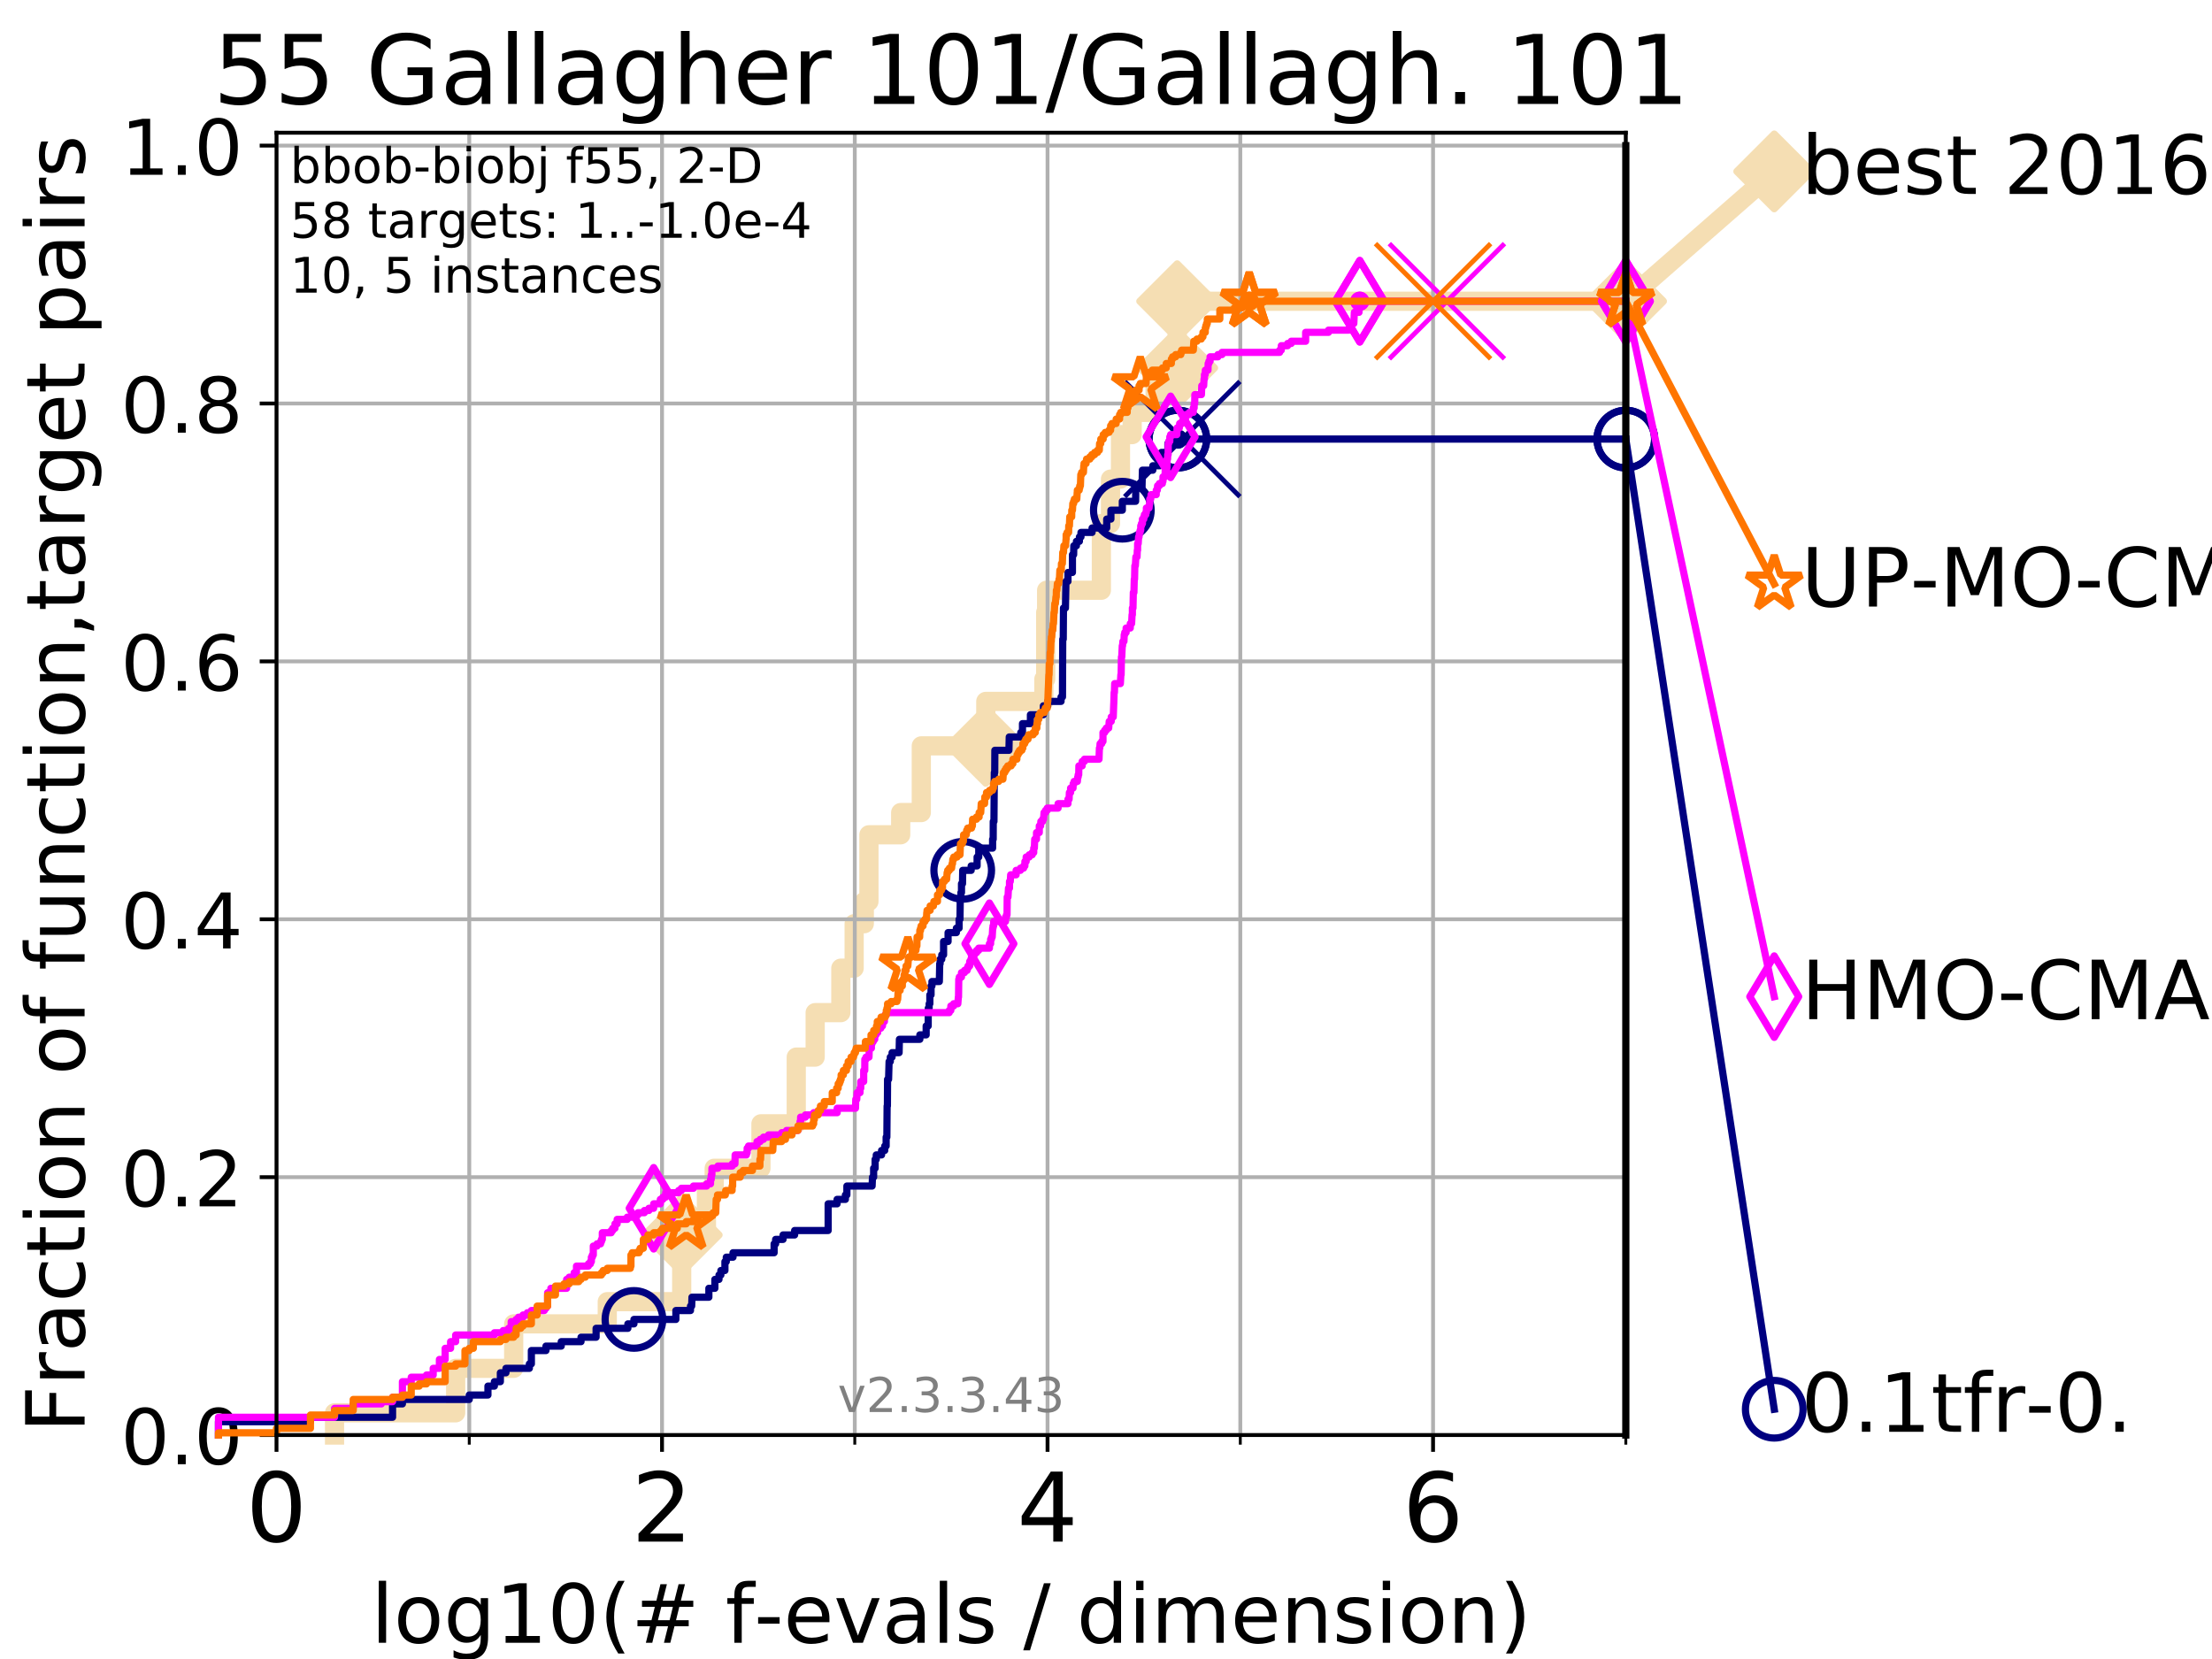 <?xml version="1.0" encoding="utf-8" standalone="no"?>
<!DOCTYPE svg PUBLIC "-//W3C//DTD SVG 1.1//EN"
  "http://www.w3.org/Graphics/SVG/1.1/DTD/svg11.dtd">
<!-- Created with matplotlib (https://matplotlib.org/) -->
<svg height="345.6pt" version="1.1" viewBox="0 0 460.8 345.6" width="460.8pt" xmlns="http://www.w3.org/2000/svg" xmlns:xlink="http://www.w3.org/1999/xlink">
 <defs>
  <style type="text/css">
*{stroke-linecap:butt;stroke-linejoin:round;}
  </style>
 </defs>
 <g id="figure_1">
  <g id="patch_1">
   <path d="M 0 345.6 
L 460.8 345.6 
L 460.8 0 
L 0 0 
z
" style="fill:#ffffff;"/>
  </g>
  <g id="axes_1">
   <g id="patch_2">
    <path d="M 57.6 298.944 
L 338.688 298.944 
L 338.688 27.648 
L 57.6 27.648 
z
" style="fill:#ffffff;"/>
   </g>
   <g id="line2d_1">
    <path d="M 69.688 298.944 
L 69.688 294.313 
L 94.921 294.313 
L 94.921 285.05 
L 107.009 285.05 
L 107.009 275.788 
L 126.507 275.788 
L 126.507 271.157 
L 142.01 271.157 
L 142.01 257.263 
L 147.165 257.263 
L 147.165 248.001 
L 148.78 248.001 
L 148.78 243.37 
L 158.519 243.37 
L 158.519 234.107 
L 165.873 234.107 
L 165.873 220.214 
L 169.814 220.214 
L 169.814 210.951 
L 175.16 210.951 
L 175.16 201.689 
L 177.935 201.689 
L 177.935 192.426 
L 180.05 192.426 
L 180.05 187.795 
L 181.012 187.795 
L 181.012 173.901 
L 187.63 173.901 
L 187.63 169.27 
L 191.923 169.27 
L 191.923 155.377 
L 205.36 155.377 
L 205.36 146.114 
L 217.456 146.114 
L 217.456 141.483 
L 217.837 141.483 
L 217.837 127.589 
L 218.031 127.589 
L 218.031 122.958 
L 229.433 122.958 
L 229.433 109.065 
L 231.339 109.065 
L 231.339 99.802 
L 233.417 99.802 
L 233.417 90.54 
L 235.849 90.54 
L 235.849 85.909 
L 240.628 85.909 
L 240.628 76.646 
L 245.229 76.646 
L 245.229 62.753 
L 338.688 62.753 
" style="fill:none;stroke:#f5deb3;stroke-linecap:square;stroke-width:4;"/>
   </g>
   <g id="line2d_2">
    <defs>
     <path d="M 0 7.778 
L 7.778 0 
L 0 -7.778 
L -7.778 0 
z
" id="m4c66f285c0" style="stroke:#f5deb3;stroke-linejoin:miter;stroke-width:1.5;"/>
    </defs>
    <g>
     <use style="fill:#f5deb3;stroke:#f5deb3;stroke-linejoin:miter;stroke-width:1.5;" x="142.01" xlink:href="#m4c66f285c0" y="257.263"/>
     <use style="fill:#f5deb3;stroke:#f5deb3;stroke-linejoin:miter;stroke-width:1.5;" x="205.36" xlink:href="#m4c66f285c0" y="155.377"/>
     <use style="fill:#f5deb3;stroke:#f5deb3;stroke-linejoin:miter;stroke-width:1.5;" x="245.229" xlink:href="#m4c66f285c0" y="76.646"/>
     <use style="fill:#f5deb3;stroke:#f5deb3;stroke-linejoin:miter;stroke-width:1.5;" x="245.229" xlink:href="#m4c66f285c0" y="62.753"/>
     <use style="fill:#f5deb3;stroke:#f5deb3;stroke-linejoin:miter;stroke-width:1.5;" x="338.688" xlink:href="#m4c66f285c0" y="62.753"/>
    </g>
   </g>
   <g id="line2d_3">
    <path style="fill:none;stroke:#f5deb3;stroke-linecap:square;stroke-width:4;"/>
    <g/>
   </g>
   <g id="line2d_4">
    <path d="M 338.688 62.753 
L 369.608 35.706 
" style="fill:none;stroke:#f5deb3;stroke-linecap:square;stroke-width:4;"/>
    <g>
     <use style="fill:#f5deb3;stroke:#f5deb3;stroke-linejoin:miter;stroke-width:1.5;" x="338.688" xlink:href="#m4c66f285c0" y="62.753"/>
     <use style="fill:#f5deb3;stroke:#f5deb3;stroke-linejoin:miter;stroke-width:1.5;" x="369.608" xlink:href="#m4c66f285c0" y="35.706"/>
    </g>
   </g>
   <g id="matplotlib.axis_1">
    <g id="xtick_1">
     <g id="line2d_5">
      <path clip-path="url(#p7df05c4dec)" d="M 57.6 298.944 
L 57.6 27.648 
" style="fill:none;stroke:#b0b0b0;stroke-linecap:square;stroke-width:0.8;"/>
     </g>
     <g id="line2d_6">
      <defs>
       <path d="M 0 0 
L 0 3.5 
" id="m7960c066dc" style="stroke:#000000;stroke-width:0.8;"/>
      </defs>
      <g>
       <use style="stroke:#000000;stroke-width:0.8;" x="57.6" xlink:href="#m7960c066dc" y="298.944"/>
      </g>
     </g>
     <g id="text_1">
      <!-- 0 -->
      <defs>
       <path d="M 31.781 66.406 
Q 24.172 66.406 20.328 58.906 
Q 16.5 51.422 16.5 36.375 
Q 16.5 21.391 20.328 13.891 
Q 24.172 6.391 31.781 6.391 
Q 39.453 6.391 43.281 13.891 
Q 47.125 21.391 47.125 36.375 
Q 47.125 51.422 43.281 58.906 
Q 39.453 66.406 31.781 66.406 
z
M 31.781 74.219 
Q 44.047 74.219 50.516 64.516 
Q 56.984 54.828 56.984 36.375 
Q 56.984 17.969 50.516 8.266 
Q 44.047 -1.422 31.781 -1.422 
Q 19.531 -1.422 13.062 8.266 
Q 6.594 17.969 6.594 36.375 
Q 6.594 54.828 13.062 64.516 
Q 19.531 74.219 31.781 74.219 
z
" id="DejaVuSans-48"/>
      </defs>
      <g transform="translate(51.237 321.141)scale(0.2 -0.2)">
       <use xlink:href="#DejaVuSans-48"/>
      </g>
     </g>
    </g>
    <g id="xtick_2">
     <g id="line2d_7">
      <path clip-path="url(#p7df05c4dec)" d="M 137.911 298.944 
L 137.911 27.648 
" style="fill:none;stroke:#b0b0b0;stroke-linecap:square;stroke-width:0.8;"/>
     </g>
     <g id="line2d_8">
      <g>
       <use style="stroke:#000000;stroke-width:0.8;" x="137.911" xlink:href="#m7960c066dc" y="298.944"/>
      </g>
     </g>
     <g id="text_2">
      <!-- 2 -->
      <defs>
       <path d="M 19.188 8.297 
L 53.609 8.297 
L 53.609 0 
L 7.328 0 
L 7.328 8.297 
Q 12.938 14.109 22.625 23.891 
Q 32.328 33.688 34.812 36.531 
Q 39.547 41.844 41.422 45.531 
Q 43.312 49.219 43.312 52.781 
Q 43.312 58.594 39.234 62.25 
Q 35.156 65.922 28.609 65.922 
Q 23.969 65.922 18.812 64.312 
Q 13.672 62.703 7.812 59.422 
L 7.812 69.391 
Q 13.766 71.781 18.938 73 
Q 24.125 74.219 28.422 74.219 
Q 39.75 74.219 46.484 68.547 
Q 53.219 62.891 53.219 53.422 
Q 53.219 48.922 51.531 44.891 
Q 49.859 40.875 45.406 35.406 
Q 44.188 33.984 37.641 27.219 
Q 31.109 20.453 19.188 8.297 
z
" id="DejaVuSans-50"/>
      </defs>
      <g transform="translate(131.548 321.141)scale(0.2 -0.2)">
       <use xlink:href="#DejaVuSans-50"/>
      </g>
     </g>
    </g>
    <g id="xtick_3">
     <g id="line2d_9">
      <path clip-path="url(#p7df05c4dec)" d="M 218.222 298.944 
L 218.222 27.648 
" style="fill:none;stroke:#b0b0b0;stroke-linecap:square;stroke-width:0.8;"/>
     </g>
     <g id="line2d_10">
      <g>
       <use style="stroke:#000000;stroke-width:0.8;" x="218.222" xlink:href="#m7960c066dc" y="298.944"/>
      </g>
     </g>
     <g id="text_3">
      <!-- 4 -->
      <defs>
       <path d="M 37.797 64.312 
L 12.891 25.391 
L 37.797 25.391 
z
M 35.203 72.906 
L 47.609 72.906 
L 47.609 25.391 
L 58.016 25.391 
L 58.016 17.188 
L 47.609 17.188 
L 47.609 0 
L 37.797 0 
L 37.797 17.188 
L 4.891 17.188 
L 4.891 26.703 
z
" id="DejaVuSans-52"/>
      </defs>
      <g transform="translate(211.859 321.141)scale(0.2 -0.2)">
       <use xlink:href="#DejaVuSans-52"/>
      </g>
     </g>
    </g>
    <g id="xtick_4">
     <g id="line2d_11">
      <path clip-path="url(#p7df05c4dec)" d="M 298.533 298.944 
L 298.533 27.648 
" style="fill:none;stroke:#b0b0b0;stroke-linecap:square;stroke-width:0.8;"/>
     </g>
     <g id="line2d_12">
      <g>
       <use style="stroke:#000000;stroke-width:0.8;" x="298.533" xlink:href="#m7960c066dc" y="298.944"/>
      </g>
     </g>
     <g id="text_4">
      <!-- 6 -->
      <defs>
       <path d="M 33.016 40.375 
Q 26.375 40.375 22.484 35.828 
Q 18.609 31.297 18.609 23.391 
Q 18.609 15.531 22.484 10.953 
Q 26.375 6.391 33.016 6.391 
Q 39.656 6.391 43.531 10.953 
Q 47.406 15.531 47.406 23.391 
Q 47.406 31.297 43.531 35.828 
Q 39.656 40.375 33.016 40.375 
z
M 52.594 71.297 
L 52.594 62.312 
Q 48.875 64.062 45.094 64.984 
Q 41.312 65.922 37.594 65.922 
Q 27.828 65.922 22.672 59.328 
Q 17.531 52.734 16.797 39.406 
Q 19.672 43.656 24.016 45.922 
Q 28.375 48.188 33.594 48.188 
Q 44.578 48.188 50.953 41.516 
Q 57.328 34.859 57.328 23.391 
Q 57.328 12.156 50.688 5.359 
Q 44.047 -1.422 33.016 -1.422 
Q 20.359 -1.422 13.672 8.266 
Q 6.984 17.969 6.984 36.375 
Q 6.984 53.656 15.188 63.938 
Q 23.391 74.219 37.203 74.219 
Q 40.922 74.219 44.703 73.484 
Q 48.484 72.75 52.594 71.297 
z
" id="DejaVuSans-54"/>
      </defs>
      <g transform="translate(292.17 321.141)scale(0.2 -0.2)">
       <use xlink:href="#DejaVuSans-54"/>
      </g>
     </g>
    </g>
    <g id="xtick_5">
     <g id="line2d_13">
      <path clip-path="url(#p7df05c4dec)" d="M 97.755 298.944 
L 97.755 27.648 
" style="fill:none;stroke:#b0b0b0;stroke-linecap:square;stroke-width:0.8;"/>
     </g>
     <g id="line2d_14">
      <defs>
       <path d="M 0 0 
L 0 2 
" id="m74137c77a5" style="stroke:#000000;stroke-width:0.6;"/>
      </defs>
      <g>
       <use style="stroke:#000000;stroke-width:0.6;" x="97.755" xlink:href="#m74137c77a5" y="298.944"/>
      </g>
     </g>
    </g>
    <g id="xtick_6">
     <g id="line2d_15">
      <path clip-path="url(#p7df05c4dec)" d="M 178.066 298.944 
L 178.066 27.648 
" style="fill:none;stroke:#b0b0b0;stroke-linecap:square;stroke-width:0.8;"/>
     </g>
     <g id="line2d_16">
      <g>
       <use style="stroke:#000000;stroke-width:0.6;" x="178.066" xlink:href="#m74137c77a5" y="298.944"/>
      </g>
     </g>
    </g>
    <g id="xtick_7">
     <g id="line2d_17">
      <path clip-path="url(#p7df05c4dec)" d="M 258.377 298.944 
L 258.377 27.648 
" style="fill:none;stroke:#b0b0b0;stroke-linecap:square;stroke-width:0.8;"/>
     </g>
     <g id="line2d_18">
      <g>
       <use style="stroke:#000000;stroke-width:0.6;" x="258.377" xlink:href="#m74137c77a5" y="298.944"/>
      </g>
     </g>
    </g>
    <g id="xtick_8">
     <g id="line2d_19">
      <path clip-path="url(#p7df05c4dec)" d="M 338.688 298.944 
L 338.688 27.648 
" style="fill:none;stroke:#b0b0b0;stroke-linecap:square;stroke-width:0.8;"/>
     </g>
     <g id="line2d_20">
      <g>
       <use style="stroke:#000000;stroke-width:0.6;" x="338.688" xlink:href="#m74137c77a5" y="298.944"/>
      </g>
     </g>
    </g>
    <g id="text_5">
     <!-- log10(# f-evals / dimension) -->
     <defs>
      <path d="M 9.422 75.984 
L 18.406 75.984 
L 18.406 0 
L 9.422 0 
z
" id="DejaVuSans-108"/>
      <path d="M 30.609 48.391 
Q 23.391 48.391 19.188 42.75 
Q 14.984 37.109 14.984 27.297 
Q 14.984 17.484 19.156 11.844 
Q 23.344 6.203 30.609 6.203 
Q 37.797 6.203 41.984 11.859 
Q 46.188 17.531 46.188 27.297 
Q 46.188 37.016 41.984 42.703 
Q 37.797 48.391 30.609 48.391 
z
M 30.609 56 
Q 42.328 56 49.016 48.375 
Q 55.719 40.766 55.719 27.297 
Q 55.719 13.875 49.016 6.219 
Q 42.328 -1.422 30.609 -1.422 
Q 18.844 -1.422 12.172 6.219 
Q 5.516 13.875 5.516 27.297 
Q 5.516 40.766 12.172 48.375 
Q 18.844 56 30.609 56 
z
" id="DejaVuSans-111"/>
      <path d="M 45.406 27.984 
Q 45.406 37.75 41.375 43.109 
Q 37.359 48.484 30.078 48.484 
Q 22.859 48.484 18.828 43.109 
Q 14.797 37.75 14.797 27.984 
Q 14.797 18.266 18.828 12.891 
Q 22.859 7.516 30.078 7.516 
Q 37.359 7.516 41.375 12.891 
Q 45.406 18.266 45.406 27.984 
z
M 54.391 6.781 
Q 54.391 -7.172 48.188 -13.984 
Q 42 -20.797 29.203 -20.797 
Q 24.469 -20.797 20.266 -20.094 
Q 16.062 -19.391 12.109 -17.922 
L 12.109 -9.188 
Q 16.062 -11.328 19.922 -12.344 
Q 23.781 -13.375 27.781 -13.375 
Q 36.625 -13.375 41.016 -8.766 
Q 45.406 -4.156 45.406 5.172 
L 45.406 9.625 
Q 42.625 4.781 38.281 2.391 
Q 33.938 0 27.875 0 
Q 17.828 0 11.672 7.656 
Q 5.516 15.328 5.516 27.984 
Q 5.516 40.672 11.672 48.328 
Q 17.828 56 27.875 56 
Q 33.938 56 38.281 53.609 
Q 42.625 51.219 45.406 46.391 
L 45.406 54.688 
L 54.391 54.688 
z
" id="DejaVuSans-103"/>
      <path d="M 12.406 8.297 
L 28.516 8.297 
L 28.516 63.922 
L 10.984 60.406 
L 10.984 69.391 
L 28.422 72.906 
L 38.281 72.906 
L 38.281 8.297 
L 54.391 8.297 
L 54.391 0 
L 12.406 0 
z
" id="DejaVuSans-49"/>
      <path d="M 31 75.875 
Q 24.469 64.656 21.281 53.656 
Q 18.109 42.672 18.109 31.391 
Q 18.109 20.125 21.312 9.062 
Q 24.516 -2 31 -13.188 
L 23.188 -13.188 
Q 15.875 -1.703 12.234 9.375 
Q 8.594 20.453 8.594 31.391 
Q 8.594 42.281 12.203 53.312 
Q 15.828 64.359 23.188 75.875 
z
" id="DejaVuSans-40"/>
      <path d="M 51.125 44 
L 36.922 44 
L 32.812 27.688 
L 47.125 27.688 
z
M 43.797 71.781 
L 38.719 51.516 
L 52.984 51.516 
L 58.109 71.781 
L 65.922 71.781 
L 60.891 51.516 
L 76.125 51.516 
L 76.125 44 
L 58.984 44 
L 54.984 27.688 
L 70.516 27.688 
L 70.516 20.219 
L 53.078 20.219 
L 48 0 
L 40.188 0 
L 45.219 20.219 
L 30.906 20.219 
L 25.875 0 
L 18.016 0 
L 23.094 20.219 
L 7.719 20.219 
L 7.719 27.688 
L 24.906 27.688 
L 29 44 
L 13.281 44 
L 13.281 51.516 
L 30.906 51.516 
L 35.891 71.781 
z
" id="DejaVuSans-35"/>
      <path id="DejaVuSans-32"/>
      <path d="M 37.109 75.984 
L 37.109 68.5 
L 28.516 68.5 
Q 23.688 68.5 21.797 66.547 
Q 19.922 64.594 19.922 59.516 
L 19.922 54.688 
L 34.719 54.688 
L 34.719 47.703 
L 19.922 47.703 
L 19.922 0 
L 10.891 0 
L 10.891 47.703 
L 2.297 47.703 
L 2.297 54.688 
L 10.891 54.688 
L 10.891 58.5 
Q 10.891 67.625 15.141 71.797 
Q 19.391 75.984 28.609 75.984 
z
" id="DejaVuSans-102"/>
      <path d="M 4.891 31.391 
L 31.203 31.391 
L 31.203 23.391 
L 4.891 23.391 
z
" id="DejaVuSans-45"/>
      <path d="M 56.203 29.594 
L 56.203 25.203 
L 14.891 25.203 
Q 15.484 15.922 20.484 11.062 
Q 25.484 6.203 34.422 6.203 
Q 39.594 6.203 44.453 7.469 
Q 49.312 8.734 54.109 11.281 
L 54.109 2.781 
Q 49.266 0.734 44.188 -0.344 
Q 39.109 -1.422 33.891 -1.422 
Q 20.797 -1.422 13.156 6.188 
Q 5.516 13.812 5.516 26.812 
Q 5.516 40.234 12.766 48.109 
Q 20.016 56 32.328 56 
Q 43.359 56 49.781 48.891 
Q 56.203 41.797 56.203 29.594 
z
M 47.219 32.234 
Q 47.125 39.594 43.094 43.984 
Q 39.062 48.391 32.422 48.391 
Q 24.906 48.391 20.391 44.141 
Q 15.875 39.891 15.188 32.172 
z
" id="DejaVuSans-101"/>
      <path d="M 2.984 54.688 
L 12.5 54.688 
L 29.594 8.797 
L 46.688 54.688 
L 56.203 54.688 
L 35.688 0 
L 23.484 0 
z
" id="DejaVuSans-118"/>
      <path d="M 34.281 27.484 
Q 23.391 27.484 19.188 25 
Q 14.984 22.516 14.984 16.5 
Q 14.984 11.719 18.141 8.906 
Q 21.297 6.109 26.703 6.109 
Q 34.188 6.109 38.703 11.406 
Q 43.219 16.703 43.219 25.484 
L 43.219 27.484 
z
M 52.203 31.203 
L 52.203 0 
L 43.219 0 
L 43.219 8.297 
Q 40.141 3.328 35.547 0.953 
Q 30.953 -1.422 24.312 -1.422 
Q 15.922 -1.422 10.953 3.297 
Q 6 8.016 6 15.922 
Q 6 25.141 12.172 29.828 
Q 18.359 34.516 30.609 34.516 
L 43.219 34.516 
L 43.219 35.406 
Q 43.219 41.609 39.141 45 
Q 35.062 48.391 27.688 48.391 
Q 23 48.391 18.547 47.266 
Q 14.109 46.141 10.016 43.891 
L 10.016 52.203 
Q 14.938 54.109 19.578 55.047 
Q 24.219 56 28.609 56 
Q 40.484 56 46.344 49.844 
Q 52.203 43.703 52.203 31.203 
z
" id="DejaVuSans-97"/>
      <path d="M 44.281 53.078 
L 44.281 44.578 
Q 40.484 46.531 36.375 47.5 
Q 32.281 48.484 27.875 48.484 
Q 21.188 48.484 17.844 46.438 
Q 14.5 44.391 14.5 40.281 
Q 14.5 37.156 16.891 35.375 
Q 19.281 33.594 26.516 31.984 
L 29.594 31.297 
Q 39.156 29.25 43.188 25.516 
Q 47.219 21.781 47.219 15.094 
Q 47.219 7.469 41.188 3.016 
Q 35.156 -1.422 24.609 -1.422 
Q 20.219 -1.422 15.453 -0.562 
Q 10.688 0.297 5.422 2 
L 5.422 11.281 
Q 10.406 8.688 15.234 7.391 
Q 20.062 6.109 24.812 6.109 
Q 31.156 6.109 34.562 8.281 
Q 37.984 10.453 37.984 14.406 
Q 37.984 18.062 35.516 20.016 
Q 33.062 21.969 24.703 23.781 
L 21.578 24.516 
Q 13.234 26.266 9.516 29.906 
Q 5.812 33.547 5.812 39.891 
Q 5.812 47.609 11.281 51.797 
Q 16.75 56 26.812 56 
Q 31.781 56 36.172 55.266 
Q 40.578 54.547 44.281 53.078 
z
" id="DejaVuSans-115"/>
      <path d="M 25.391 72.906 
L 33.688 72.906 
L 8.297 -9.281 
L 0 -9.281 
z
" id="DejaVuSans-47"/>
      <path d="M 45.406 46.391 
L 45.406 75.984 
L 54.391 75.984 
L 54.391 0 
L 45.406 0 
L 45.406 8.203 
Q 42.578 3.328 38.25 0.953 
Q 33.938 -1.422 27.875 -1.422 
Q 17.969 -1.422 11.734 6.484 
Q 5.516 14.406 5.516 27.297 
Q 5.516 40.188 11.734 48.094 
Q 17.969 56 27.875 56 
Q 33.938 56 38.25 53.625 
Q 42.578 51.266 45.406 46.391 
z
M 14.797 27.297 
Q 14.797 17.391 18.875 11.75 
Q 22.953 6.109 30.078 6.109 
Q 37.203 6.109 41.297 11.75 
Q 45.406 17.391 45.406 27.297 
Q 45.406 37.203 41.297 42.844 
Q 37.203 48.484 30.078 48.484 
Q 22.953 48.484 18.875 42.844 
Q 14.797 37.203 14.797 27.297 
z
" id="DejaVuSans-100"/>
      <path d="M 9.422 54.688 
L 18.406 54.688 
L 18.406 0 
L 9.422 0 
z
M 9.422 75.984 
L 18.406 75.984 
L 18.406 64.594 
L 9.422 64.594 
z
" id="DejaVuSans-105"/>
      <path d="M 52 44.188 
Q 55.375 50.25 60.062 53.125 
Q 64.75 56 71.094 56 
Q 79.641 56 84.281 50.016 
Q 88.922 44.047 88.922 33.016 
L 88.922 0 
L 79.891 0 
L 79.891 32.719 
Q 79.891 40.578 77.094 44.375 
Q 74.312 48.188 68.609 48.188 
Q 61.625 48.188 57.562 43.547 
Q 53.516 38.922 53.516 30.906 
L 53.516 0 
L 44.484 0 
L 44.484 32.719 
Q 44.484 40.625 41.703 44.406 
Q 38.922 48.188 33.109 48.188 
Q 26.219 48.188 22.156 43.531 
Q 18.109 38.875 18.109 30.906 
L 18.109 0 
L 9.078 0 
L 9.078 54.688 
L 18.109 54.688 
L 18.109 46.188 
Q 21.188 51.219 25.484 53.609 
Q 29.781 56 35.688 56 
Q 41.656 56 45.828 52.969 
Q 50 49.953 52 44.188 
z
" id="DejaVuSans-109"/>
      <path d="M 54.891 33.016 
L 54.891 0 
L 45.906 0 
L 45.906 32.719 
Q 45.906 40.484 42.875 44.328 
Q 39.844 48.188 33.797 48.188 
Q 26.516 48.188 22.312 43.547 
Q 18.109 38.922 18.109 30.906 
L 18.109 0 
L 9.078 0 
L 9.078 54.688 
L 18.109 54.688 
L 18.109 46.188 
Q 21.344 51.125 25.703 53.562 
Q 30.078 56 35.797 56 
Q 45.219 56 50.047 50.172 
Q 54.891 44.344 54.891 33.016 
z
" id="DejaVuSans-110"/>
      <path d="M 8.016 75.875 
L 15.828 75.875 
Q 23.141 64.359 26.781 53.312 
Q 30.422 42.281 30.422 31.391 
Q 30.422 20.453 26.781 9.375 
Q 23.141 -1.703 15.828 -13.188 
L 8.016 -13.188 
Q 14.5 -2 17.703 9.062 
Q 20.906 20.125 20.906 31.391 
Q 20.906 42.672 17.703 53.656 
Q 14.5 64.656 8.016 75.875 
z
" id="DejaVuSans-41"/>
     </defs>
     <g transform="translate(77.303 342.218)scale(0.17 -0.17)">
      <use xlink:href="#DejaVuSans-108"/>
      <use x="27.783" xlink:href="#DejaVuSans-111"/>
      <use x="88.965" xlink:href="#DejaVuSans-103"/>
      <use x="152.441" xlink:href="#DejaVuSans-49"/>
      <use x="216.064" xlink:href="#DejaVuSans-48"/>
      <use x="279.688" xlink:href="#DejaVuSans-40"/>
      <use x="318.701" xlink:href="#DejaVuSans-35"/>
      <use x="402.49" xlink:href="#DejaVuSans-32"/>
      <use x="434.277" xlink:href="#DejaVuSans-102"/>
      <use x="469.404" xlink:href="#DejaVuSans-45"/>
      <use x="505.488" xlink:href="#DejaVuSans-101"/>
      <use x="567.012" xlink:href="#DejaVuSans-118"/>
      <use x="626.191" xlink:href="#DejaVuSans-97"/>
      <use x="687.471" xlink:href="#DejaVuSans-108"/>
      <use x="715.254" xlink:href="#DejaVuSans-115"/>
      <use x="767.354" xlink:href="#DejaVuSans-32"/>
      <use x="799.141" xlink:href="#DejaVuSans-47"/>
      <use x="832.832" xlink:href="#DejaVuSans-32"/>
      <use x="864.619" xlink:href="#DejaVuSans-100"/>
      <use x="928.096" xlink:href="#DejaVuSans-105"/>
      <use x="955.879" xlink:href="#DejaVuSans-109"/>
      <use x="1053.291" xlink:href="#DejaVuSans-101"/>
      <use x="1114.814" xlink:href="#DejaVuSans-110"/>
      <use x="1178.193" xlink:href="#DejaVuSans-115"/>
      <use x="1230.293" xlink:href="#DejaVuSans-105"/>
      <use x="1258.076" xlink:href="#DejaVuSans-111"/>
      <use x="1319.258" xlink:href="#DejaVuSans-110"/>
      <use x="1382.637" xlink:href="#DejaVuSans-41"/>
     </g>
    </g>
   </g>
   <g id="matplotlib.axis_2">
    <g id="ytick_1">
     <g id="line2d_21">
      <path clip-path="url(#p7df05c4dec)" d="M 57.6 298.944 
L 338.688 298.944 
" style="fill:none;stroke:#b0b0b0;stroke-linecap:square;stroke-width:0.8;"/>
     </g>
     <g id="line2d_22">
      <defs>
       <path d="M 0 0 
L -3.5 0 
" id="m150f61e69c" style="stroke:#000000;stroke-width:0.8;"/>
      </defs>
      <g>
       <use style="stroke:#000000;stroke-width:0.8;" x="57.6" xlink:href="#m150f61e69c" y="298.944"/>
      </g>
     </g>
     <g id="text_6">
      <!-- 0.0 -->
      <defs>
       <path d="M 10.688 12.406 
L 21 12.406 
L 21 0 
L 10.688 0 
z
" id="DejaVuSans-46"/>
      </defs>
      <g transform="translate(25.155 305.023)scale(0.16 -0.16)">
       <use xlink:href="#DejaVuSans-48"/>
       <use x="63.623" xlink:href="#DejaVuSans-46"/>
       <use x="95.41" xlink:href="#DejaVuSans-48"/>
      </g>
     </g>
    </g>
    <g id="ytick_2">
     <g id="line2d_23">
      <path clip-path="url(#p7df05c4dec)" d="M 57.6 245.222 
L 338.688 245.222 
" style="fill:none;stroke:#b0b0b0;stroke-linecap:square;stroke-width:0.8;"/>
     </g>
     <g id="line2d_24">
      <g>
       <use style="stroke:#000000;stroke-width:0.8;" x="57.6" xlink:href="#m150f61e69c" y="245.222"/>
      </g>
     </g>
     <g id="text_7">
      <!-- 0.2 -->
      <g transform="translate(25.155 251.301)scale(0.16 -0.16)">
       <use xlink:href="#DejaVuSans-48"/>
       <use x="63.623" xlink:href="#DejaVuSans-46"/>
       <use x="95.41" xlink:href="#DejaVuSans-50"/>
      </g>
     </g>
    </g>
    <g id="ytick_3">
     <g id="line2d_25">
      <path clip-path="url(#p7df05c4dec)" d="M 57.6 191.5 
L 338.688 191.5 
" style="fill:none;stroke:#b0b0b0;stroke-linecap:square;stroke-width:0.8;"/>
     </g>
     <g id="line2d_26">
      <g>
       <use style="stroke:#000000;stroke-width:0.8;" x="57.6" xlink:href="#m150f61e69c" y="191.5"/>
      </g>
     </g>
     <g id="text_8">
      <!-- 0.4 -->
      <g transform="translate(25.155 197.579)scale(0.16 -0.16)">
       <use xlink:href="#DejaVuSans-48"/>
       <use x="63.623" xlink:href="#DejaVuSans-46"/>
       <use x="95.41" xlink:href="#DejaVuSans-52"/>
      </g>
     </g>
    </g>
    <g id="ytick_4">
     <g id="line2d_27">
      <path clip-path="url(#p7df05c4dec)" d="M 57.6 137.778 
L 338.688 137.778 
" style="fill:none;stroke:#b0b0b0;stroke-linecap:square;stroke-width:0.8;"/>
     </g>
     <g id="line2d_28">
      <g>
       <use style="stroke:#000000;stroke-width:0.8;" x="57.6" xlink:href="#m150f61e69c" y="137.778"/>
      </g>
     </g>
     <g id="text_9">
      <!-- 0.6 -->
      <g transform="translate(25.155 143.857)scale(0.16 -0.16)">
       <use xlink:href="#DejaVuSans-48"/>
       <use x="63.623" xlink:href="#DejaVuSans-46"/>
       <use x="95.41" xlink:href="#DejaVuSans-54"/>
      </g>
     </g>
    </g>
    <g id="ytick_5">
     <g id="line2d_29">
      <path clip-path="url(#p7df05c4dec)" d="M 57.6 84.056 
L 338.688 84.056 
" style="fill:none;stroke:#b0b0b0;stroke-linecap:square;stroke-width:0.8;"/>
     </g>
     <g id="line2d_30">
      <g>
       <use style="stroke:#000000;stroke-width:0.8;" x="57.6" xlink:href="#m150f61e69c" y="84.056"/>
      </g>
     </g>
     <g id="text_10">
      <!-- 0.8 -->
      <defs>
       <path d="M 31.781 34.625 
Q 24.75 34.625 20.719 30.859 
Q 16.703 27.094 16.703 20.516 
Q 16.703 13.922 20.719 10.156 
Q 24.75 6.391 31.781 6.391 
Q 38.812 6.391 42.859 10.172 
Q 46.922 13.969 46.922 20.516 
Q 46.922 27.094 42.891 30.859 
Q 38.875 34.625 31.781 34.625 
z
M 21.922 38.812 
Q 15.578 40.375 12.031 44.719 
Q 8.5 49.078 8.5 55.328 
Q 8.5 64.062 14.719 69.141 
Q 20.953 74.219 31.781 74.219 
Q 42.672 74.219 48.875 69.141 
Q 55.078 64.062 55.078 55.328 
Q 55.078 49.078 51.531 44.719 
Q 48 40.375 41.703 38.812 
Q 48.828 37.156 52.797 32.312 
Q 56.781 27.484 56.781 20.516 
Q 56.781 9.906 50.312 4.234 
Q 43.844 -1.422 31.781 -1.422 
Q 19.734 -1.422 13.25 4.234 
Q 6.781 9.906 6.781 20.516 
Q 6.781 27.484 10.781 32.312 
Q 14.797 37.156 21.922 38.812 
z
M 18.312 54.391 
Q 18.312 48.734 21.844 45.562 
Q 25.391 42.391 31.781 42.391 
Q 38.141 42.391 41.719 45.562 
Q 45.312 48.734 45.312 54.391 
Q 45.312 60.062 41.719 63.234 
Q 38.141 66.406 31.781 66.406 
Q 25.391 66.406 21.844 63.234 
Q 18.312 60.062 18.312 54.391 
z
" id="DejaVuSans-56"/>
      </defs>
      <g transform="translate(25.155 90.135)scale(0.16 -0.16)">
       <use xlink:href="#DejaVuSans-48"/>
       <use x="63.623" xlink:href="#DejaVuSans-46"/>
       <use x="95.41" xlink:href="#DejaVuSans-56"/>
      </g>
     </g>
    </g>
    <g id="ytick_6">
     <g id="line2d_31">
      <path clip-path="url(#p7df05c4dec)" d="M 57.6 30.334 
L 338.688 30.334 
" style="fill:none;stroke:#b0b0b0;stroke-linecap:square;stroke-width:0.8;"/>
     </g>
     <g id="line2d_32">
      <g>
       <use style="stroke:#000000;stroke-width:0.8;" x="57.6" xlink:href="#m150f61e69c" y="30.334"/>
      </g>
     </g>
     <g id="text_11">
      <!-- 1.0 -->
      <g transform="translate(25.155 36.413)scale(0.16 -0.16)">
       <use xlink:href="#DejaVuSans-49"/>
       <use x="63.623" xlink:href="#DejaVuSans-46"/>
       <use x="95.41" xlink:href="#DejaVuSans-48"/>
      </g>
     </g>
    </g>
    <g id="text_12">
     <!-- Fraction of function,target pairs -->
     <defs>
      <path d="M 9.812 72.906 
L 51.703 72.906 
L 51.703 64.594 
L 19.672 64.594 
L 19.672 43.109 
L 48.578 43.109 
L 48.578 34.812 
L 19.672 34.812 
L 19.672 0 
L 9.812 0 
z
" id="DejaVuSans-70"/>
      <path d="M 41.109 46.297 
Q 39.594 47.172 37.812 47.578 
Q 36.031 48 33.891 48 
Q 26.266 48 22.188 43.047 
Q 18.109 38.094 18.109 28.812 
L 18.109 0 
L 9.078 0 
L 9.078 54.688 
L 18.109 54.688 
L 18.109 46.188 
Q 20.953 51.172 25.484 53.578 
Q 30.031 56 36.531 56 
Q 37.453 56 38.578 55.875 
Q 39.703 55.766 41.062 55.516 
z
" id="DejaVuSans-114"/>
      <path d="M 48.781 52.594 
L 48.781 44.188 
Q 44.969 46.297 41.141 47.344 
Q 37.312 48.391 33.406 48.391 
Q 24.656 48.391 19.812 42.844 
Q 14.984 37.312 14.984 27.297 
Q 14.984 17.281 19.812 11.734 
Q 24.656 6.203 33.406 6.203 
Q 37.312 6.203 41.141 7.25 
Q 44.969 8.297 48.781 10.406 
L 48.781 2.094 
Q 45.016 0.344 40.984 -0.531 
Q 36.969 -1.422 32.422 -1.422 
Q 20.062 -1.422 12.781 6.344 
Q 5.516 14.109 5.516 27.297 
Q 5.516 40.672 12.859 48.328 
Q 20.219 56 33.016 56 
Q 37.156 56 41.109 55.141 
Q 45.062 54.297 48.781 52.594 
z
" id="DejaVuSans-99"/>
      <path d="M 18.312 70.219 
L 18.312 54.688 
L 36.812 54.688 
L 36.812 47.703 
L 18.312 47.703 
L 18.312 18.016 
Q 18.312 11.328 20.141 9.422 
Q 21.969 7.516 27.594 7.516 
L 36.812 7.516 
L 36.812 0 
L 27.594 0 
Q 17.188 0 13.234 3.875 
Q 9.281 7.766 9.281 18.016 
L 9.281 47.703 
L 2.688 47.703 
L 2.688 54.688 
L 9.281 54.688 
L 9.281 70.219 
z
" id="DejaVuSans-116"/>
      <path d="M 8.5 21.578 
L 8.5 54.688 
L 17.484 54.688 
L 17.484 21.922 
Q 17.484 14.156 20.5 10.266 
Q 23.531 6.391 29.594 6.391 
Q 36.859 6.391 41.078 11.031 
Q 45.312 15.672 45.312 23.688 
L 45.312 54.688 
L 54.297 54.688 
L 54.297 0 
L 45.312 0 
L 45.312 8.406 
Q 42.047 3.422 37.719 1 
Q 33.406 -1.422 27.688 -1.422 
Q 18.266 -1.422 13.375 4.438 
Q 8.5 10.297 8.5 21.578 
z
M 31.109 56 
z
" id="DejaVuSans-117"/>
      <path d="M 11.719 12.406 
L 22.016 12.406 
L 22.016 4 
L 14.016 -11.625 
L 7.719 -11.625 
L 11.719 4 
z
" id="DejaVuSans-44"/>
      <path d="M 18.109 8.203 
L 18.109 -20.797 
L 9.078 -20.797 
L 9.078 54.688 
L 18.109 54.688 
L 18.109 46.391 
Q 20.953 51.266 25.266 53.625 
Q 29.594 56 35.594 56 
Q 45.562 56 51.781 48.094 
Q 58.016 40.188 58.016 27.297 
Q 58.016 14.406 51.781 6.484 
Q 45.562 -1.422 35.594 -1.422 
Q 29.594 -1.422 25.266 0.953 
Q 20.953 3.328 18.109 8.203 
z
M 48.688 27.297 
Q 48.688 37.203 44.609 42.844 
Q 40.531 48.484 33.406 48.484 
Q 26.266 48.484 22.188 42.844 
Q 18.109 37.203 18.109 27.297 
Q 18.109 17.391 22.188 11.75 
Q 26.266 6.109 33.406 6.109 
Q 40.531 6.109 44.609 11.75 
Q 48.688 17.391 48.688 27.297 
z
" id="DejaVuSans-112"/>
     </defs>
     <g transform="translate(17.62 298.435)rotate(-90)scale(0.17 -0.17)">
      <use xlink:href="#DejaVuSans-70"/>
      <use x="57.41" xlink:href="#DejaVuSans-114"/>
      <use x="98.523" xlink:href="#DejaVuSans-97"/>
      <use x="159.803" xlink:href="#DejaVuSans-99"/>
      <use x="214.783" xlink:href="#DejaVuSans-116"/>
      <use x="253.992" xlink:href="#DejaVuSans-105"/>
      <use x="281.775" xlink:href="#DejaVuSans-111"/>
      <use x="342.957" xlink:href="#DejaVuSans-110"/>
      <use x="406.336" xlink:href="#DejaVuSans-32"/>
      <use x="438.123" xlink:href="#DejaVuSans-111"/>
      <use x="499.305" xlink:href="#DejaVuSans-102"/>
      <use x="534.51" xlink:href="#DejaVuSans-32"/>
      <use x="566.297" xlink:href="#DejaVuSans-102"/>
      <use x="601.502" xlink:href="#DejaVuSans-117"/>
      <use x="664.881" xlink:href="#DejaVuSans-110"/>
      <use x="728.26" xlink:href="#DejaVuSans-99"/>
      <use x="783.24" xlink:href="#DejaVuSans-116"/>
      <use x="822.449" xlink:href="#DejaVuSans-105"/>
      <use x="850.232" xlink:href="#DejaVuSans-111"/>
      <use x="911.414" xlink:href="#DejaVuSans-110"/>
      <use x="974.793" xlink:href="#DejaVuSans-44"/>
      <use x="1006.58" xlink:href="#DejaVuSans-116"/>
      <use x="1045.789" xlink:href="#DejaVuSans-97"/>
      <use x="1107.068" xlink:href="#DejaVuSans-114"/>
      <use x="1148.166" xlink:href="#DejaVuSans-103"/>
      <use x="1211.643" xlink:href="#DejaVuSans-101"/>
      <use x="1273.166" xlink:href="#DejaVuSans-116"/>
      <use x="1312.375" xlink:href="#DejaVuSans-32"/>
      <use x="1344.162" xlink:href="#DejaVuSans-112"/>
      <use x="1407.639" xlink:href="#DejaVuSans-97"/>
      <use x="1468.918" xlink:href="#DejaVuSans-105"/>
      <use x="1496.701" xlink:href="#DejaVuSans-114"/>
      <use x="1537.814" xlink:href="#DejaVuSans-115"/>
     </g>
    </g>
   </g>
   <g id="line2d_33">
    <defs>
     <path d="M 0 1.5 
C 0.398 1.5 0.779 1.342 1.061 1.061 
C 1.342 0.779 1.5 0.398 1.5 0 
C 1.5 -0.398 1.342 -0.779 1.061 -1.061 
C 0.779 -1.342 0.398 -1.5 0 -1.5 
C -0.398 -1.5 -0.779 -1.342 -1.061 -1.061 
C -1.342 -0.779 -1.5 -0.398 -1.5 0 
C -1.5 0.398 -1.342 0.779 -1.061 1.061 
C -0.779 1.342 -0.398 1.5 0 1.5 
z
" id="mcbcf2df043" style="stroke:#f5deb3;"/>
    </defs>
    <g>
     <use style="fill:#f5deb3;stroke:#f5deb3;" x="245.229" xlink:href="#mcbcf2df043" y="62.753"/>
     <use style="fill:#f5deb3;stroke:#f5deb3;" x="245.229" xlink:href="#mcbcf2df043" y="62.753"/>
    </g>
   </g>
   <g id="line2d_34">
    <defs>
     <path d="M 0 1.5 
C 0.398 1.5 0.779 1.342 1.061 1.061 
C 1.342 0.779 1.5 0.398 1.5 0 
C 1.5 -0.398 1.342 -0.779 1.061 -1.061 
C 0.779 -1.342 0.398 -1.5 0 -1.5 
C -0.398 -1.5 -0.779 -1.342 -1.061 -1.061 
C -1.342 -0.779 -1.5 -0.398 -1.5 0 
C -1.5 0.398 -1.342 0.779 -1.061 1.061 
C -0.779 1.342 -0.398 1.5 0 1.5 
z
" id="m9aa70ec12d" style="stroke:#000080;"/>
    </defs>
    <g>
     <use style="fill:#000080;stroke:#000080;" x="245.365" xlink:href="#m9aa70ec12d" y="91.466"/>
     <use style="fill:#000080;stroke:#000080;" x="245.365" xlink:href="#m9aa70ec12d" y="91.466"/>
    </g>
   </g>
   <g id="line2d_35">
    <path d="M 45.512 298.944 
L 45.512 296.165 
L 64.671 296.165 
L 64.671 295.239 
L 81.776 295.239 
L 81.776 292.46 
L 83.83 292.46 
L 83.83 291.534 
L 97.755 291.534 
L 97.755 290.608 
L 101.647 290.608 
L 101.647 288.755 
L 102.989 288.755 
L 102.989 287.829 
L 104.235 287.829 
L 104.235 285.977 
L 105.398 285.977 
L 105.398 285.05 
L 110.274 285.05 
L 110.274 284.124 
L 110.694 284.124 
L 110.694 281.345 
L 113.735 281.345 
L 113.735 280.419 
L 116.914 280.419 
L 116.914 279.493 
L 121.037 279.493 
L 121.037 278.567 
L 124.178 278.567 
L 124.178 276.714 
L 130.796 276.714 
L 130.796 275.788 
L 132.06 275.788 
L 132.06 274.862 
L 140.797 274.862 
L 140.797 273.009 
L 143.841 273.009 
L 143.841 272.083 
L 144.087 272.083 
L 144.148 270.231 
L 147.67 270.231 
L 147.67 268.378 
L 148.92 268.378 
L 148.92 266.526 
L 149.779 266.526 
L 149.779 265.599 
L 150.172 265.599 
L 150.172 264.673 
L 151.015 264.673 
L 151.015 262.821 
L 151.301 262.821 
L 151.301 261.894 
L 152.7 261.894 
L 152.7 260.968 
L 161.261 260.968 
L 161.261 259.116 
L 161.578 259.116 
L 161.578 258.189 
L 163.124 258.189 
L 163.124 257.263 
L 165.537 257.263 
L 165.537 256.337 
L 172.518 256.337 
L 172.518 250.779 
L 174.381 250.779 
L 174.381 249.853 
L 176.112 249.853 
L 176.112 248.927 
L 176.422 248.927 
L 176.422 247.075 
L 181.676 247.075 
L 181.754 245.222 
L 181.993 245.222 
L 181.993 243.37 
L 182.303 243.37 
L 182.303 241.517 
L 182.541 241.517 
L 182.541 240.591 
L 183.645 240.591 
L 183.645 239.665 
L 184.31 239.665 
L 184.31 238.738 
L 184.6 238.738 
L 184.6 236.886 
L 184.749 236.886 
L 184.803 230.402 
L 184.862 230.402 
L 184.897 224.845 
L 185.108 224.845 
L 185.213 221.14 
L 185.466 221.14 
L 185.466 220.214 
L 185.838 220.214 
L 185.838 219.287 
L 187.3 219.287 
L 187.361 216.509 
L 191.621 216.509 
L 191.621 215.582 
L 192.937 215.582 
L 192.937 213.73 
L 193.359 213.73 
L 193.374 210.025 
L 193.561 210.025 
L 193.561 209.099 
L 193.704 209.099 
L 193.704 207.246 
L 193.955 207.246 
L 193.955 205.394 
L 194.143 205.394 
L 194.143 204.467 
L 195.682 204.467 
L 195.759 200.762 
L 195.844 200.762 
L 195.844 199.836 
L 196.186 199.836 
L 196.186 198.91 
L 196.565 198.91 
L 196.565 196.131 
L 197.502 196.131 
L 197.502 194.279 
L 199.23 194.279 
L 199.23 193.353 
L 199.794 193.353 
L 199.794 191.5 
L 199.981 191.5 
L 200.045 186.869 
L 200.176 186.869 
L 200.176 185.943 
L 200.296 185.943 
L 200.296 184.09 
L 200.506 184.09 
L 200.552 181.311 
L 202.314 181.311 
L 202.314 180.385 
L 203.55 180.385 
L 203.55 178.533 
L 203.891 178.533 
L 203.891 176.68 
L 206.777 176.68 
L 206.777 174.828 
L 206.898 174.828 
L 206.915 171.123 
L 207.059 171.123 
L 207.135 160.934 
L 207.22 160.934 
L 207.248 156.303 
L 210.177 156.303 
L 210.243 153.524 
L 212.644 153.524 
L 212.644 152.598 
L 213.002 152.598 
L 213.002 150.745 
L 214.656 150.745 
L 214.656 148.893 
L 217.352 148.893 
L 217.352 147.04 
L 218.252 147.04 
L 218.252 146.114 
L 221.038 146.114 
L 221.038 145.188 
L 221.334 145.188 
L 221.386 133.147 
L 221.494 133.147 
L 221.541 126.663 
L 221.948 126.663 
L 222.058 121.106 
L 222.477 121.106 
L 222.477 119.253 
L 223.405 119.253 
L 223.41 115.548 
L 223.657 115.548 
L 223.697 113.696 
L 224.24 113.696 
L 224.24 112.77 
L 224.861 112.77 
L 224.861 111.843 
L 225.186 111.843 
L 225.186 110.917 
L 227.5 110.917 
L 227.5 109.991 
L 230.549 109.991 
L 230.549 108.138 
L 231.424 108.138 
L 231.424 106.286 
L 233.802 106.286 
L 233.802 104.433 
L 236.568 104.433 
L 236.606 101.655 
L 237.9 101.655 
L 237.986 97.95 
L 240.152 97.95 
L 240.152 97.023 
L 241.616 97.023 
L 241.616 95.171 
L 241.945 95.171 
L 241.945 94.245 
L 243.293 94.245 
L 243.293 92.392 
L 245.365 92.392 
L 245.365 91.466 
L 338.688 91.466 
L 338.688 91.466 
" style="fill:none;stroke:#000080;stroke-linecap:square;stroke-width:1.5;"/>
   </g>
   <g id="line2d_36">
    <defs>
     <path d="M 0 6 
C 1.591 6 3.117 5.368 4.243 4.243 
C 5.368 3.117 6 1.591 6 0 
C 6 -1.591 5.368 -3.117 4.243 -4.243 
C 3.117 -5.368 1.591 -6 0 -6 
C -1.591 -6 -3.117 -5.368 -4.243 -4.243 
C -5.368 -3.117 -6 -1.591 -6 0 
C -6 1.591 -5.368 3.117 -4.243 4.243 
C -3.117 5.368 -1.591 6 0 6 
z
" id="m6332da925c" style="stroke:#000080;stroke-width:1.5;"/>
    </defs>
    <g>
     <use style="fill-opacity:0;stroke:#000080;stroke-width:1.5;" x="132.06" xlink:href="#m6332da925c" y="274.862"/>
     <use style="fill-opacity:0;stroke:#000080;stroke-width:1.5;" x="200.552" xlink:href="#m6332da925c" y="181.311"/>
     <use style="fill-opacity:0;stroke:#000080;stroke-width:1.5;" x="233.802" xlink:href="#m6332da925c" y="106.286"/>
     <use style="fill-opacity:0;stroke:#000080;stroke-width:1.5;" x="245.365" xlink:href="#m6332da925c" y="91.466"/>
     <use style="fill-opacity:0;stroke:#000080;stroke-width:1.5;" x="245.365" xlink:href="#m6332da925c" y="91.466"/>
     <use style="fill-opacity:0;stroke:#000080;stroke-width:1.5;" x="338.688" xlink:href="#m6332da925c" y="91.466"/>
    </g>
   </g>
   <g id="line2d_37">
    <path style="fill:none;stroke:#000080;stroke-linecap:square;stroke-width:1.5;"/>
    <g/>
   </g>
   <g id="line2d_38">
    <path clip-path="url(#p7df05c4dec)" d="M 246.29 91.466 
" style="fill:none;stroke:#000080;stroke-linecap:square;stroke-width:1.5;"/>
    <defs>
     <path d="M -12 12 
L 12 -12 
M -12 -12 
L 12 12 
" id="mbf2ddc895c" style="stroke:#000080;"/>
    </defs>
    <g clip-path="url(#p7df05c4dec)">
     <use style="fill:#000080;stroke:#000080;" x="246.29" xlink:href="#mbf2ddc895c" y="91.466"/>
    </g>
   </g>
   <g id="line2d_39">
    <defs>
     <path d="M 0 1.5 
C 0.398 1.5 0.779 1.342 1.061 1.061 
C 1.342 0.779 1.5 0.398 1.5 0 
C 1.5 -0.398 1.342 -0.779 1.061 -1.061 
C 0.779 -1.342 0.398 -1.5 0 -1.5 
C -0.398 -1.5 -0.779 -1.342 -1.061 -1.061 
C -1.342 -0.779 -1.5 -0.398 -1.5 0 
C -1.5 0.398 -1.342 0.779 -1.061 1.061 
C -0.779 1.342 -0.398 1.5 0 1.5 
z
" id="m1919e030d2" style="stroke:#ff00ff;"/>
    </defs>
    <g>
     <use style="fill:#ff00ff;stroke:#ff00ff;" x="283.265" xlink:href="#m1919e030d2" y="62.753"/>
     <use style="fill:#ff00ff;stroke:#ff00ff;" x="283.265" xlink:href="#m1919e030d2" y="62.753"/>
    </g>
   </g>
   <g id="line2d_40">
    <path d="M 45.512 298.944 
L 45.512 295.239 
L 69.688 295.239 
L 69.688 293.387 
L 73.579 293.387 
L 73.579 292.46 
L 79.447 292.46 
L 79.447 291.997 
L 81.776 291.997 
L 81.776 291.071 
L 83.83 291.071 
L 83.83 287.829 
L 85.667 287.829 
L 85.667 286.903 
L 88.847 286.903 
L 88.847 286.44 
L 90.243 286.44 
L 90.243 285.05 
L 91.535 285.05 
L 91.535 283.198 
L 92.738 283.198 
L 92.738 280.882 
L 93.864 280.882 
L 93.864 279.493 
L 94.921 279.493 
L 94.921 278.104 
L 102.989 278.104 
L 102.989 277.64 
L 104.826 277.64 
L 104.826 277.177 
L 105.952 277.177 
L 105.952 276.714 
L 106.489 276.714 
L 106.489 275.325 
L 107.515 275.325 
L 107.515 274.862 
L 108.006 274.862 
L 108.006 274.399 
L 108.949 274.399 
L 108.949 273.935 
L 109.843 273.935 
L 109.843 273.472 
L 110.694 273.472 
L 110.694 273.009 
L 113.383 273.009 
L 113.383 272.546 
L 113.735 272.546 
L 113.735 272.083 
L 114.08 272.083 
L 114.08 269.304 
L 114.751 269.304 
L 114.751 268.378 
L 118.04 268.378 
L 118.04 266.526 
L 118.577 266.526 
L 118.577 266.062 
L 119.603 266.062 
L 119.603 265.136 
L 120.094 265.136 
L 120.094 263.747 
L 122.573 263.747 
L 122.573 263.284 
L 122.989 263.284 
L 122.989 262.821 
L 123.193 262.821 
L 123.193 261.894 
L 123.394 261.894 
L 123.394 261.431 
L 123.594 261.431 
L 123.594 259.579 
L 124.369 259.579 
L 124.369 259.116 
L 125.111 259.116 
L 125.111 258.653 
L 125.292 258.653 
L 125.292 258.189 
L 125.471 258.189 
L 125.471 256.8 
L 127.326 256.8 
L 127.326 256.337 
L 127.643 256.337 
L 127.643 255.874 
L 128.108 255.874 
L 128.108 254.948 
L 128.561 254.948 
L 128.561 254.021 
L 130.665 254.021 
L 130.665 253.558 
L 131.938 253.558 
L 131.938 253.095 
L 132.894 253.095 
L 132.894 252.632 
L 134.236 252.632 
L 134.236 252.169 
L 135.179 252.169 
L 135.179 251.706 
L 136.17 251.706 
L 136.17 250.779 
L 137.559 250.779 
L 137.559 249.853 
L 138.084 249.853 
L 138.084 249.39 
L 138.678 249.39 
L 138.678 248.464 
L 141.379 248.464 
L 141.379 248.001 
L 141.941 248.001 
L 141.941 247.538 
L 144.451 247.538 
L 144.451 247.075 
L 147.216 247.075 
L 147.216 246.611 
L 148.015 246.611 
L 148.015 245.685 
L 148.161 245.685 
L 148.161 244.759 
L 148.306 244.759 
L 148.306 243.37 
L 149.557 243.37 
L 149.557 242.906 
L 152.55 242.906 
L 152.55 242.443 
L 153.106 242.443 
L 153.142 240.591 
L 155.489 240.591 
L 155.489 240.128 
L 155.647 240.128 
L 155.647 239.201 
L 155.929 239.201 
L 155.929 238.738 
L 157.698 238.738 
L 157.698 237.812 
L 158.358 237.812 
L 158.358 237.349 
L 159.046 237.349 
L 159.046 236.886 
L 160.103 236.886 
L 160.103 236.423 
L 162.834 236.423 
L 162.834 235.96 
L 163.848 235.96 
L 163.848 235.496 
L 166.221 235.496 
L 166.221 235.033 
L 166.392 235.033 
L 166.392 234.57 
L 166.662 234.57 
L 166.662 233.644 
L 166.779 233.644 
L 166.779 232.718 
L 167.783 232.718 
L 167.783 232.255 
L 169.517 232.255 
L 169.517 231.792 
L 174.402 231.792 
L 174.402 230.865 
L 178.214 230.865 
L 178.274 229.013 
L 178.48 229.013 
L 178.556 227.623 
L 179.156 227.623 
L 179.156 226.697 
L 179.311 226.697 
L 179.311 225.308 
L 179.918 225.308 
L 179.925 222.992 
L 180.144 222.992 
L 180.159 220.677 
L 180.405 220.677 
L 180.405 220.214 
L 181.026 220.214 
L 181.085 218.361 
L 181.527 218.361 
L 181.527 217.435 
L 181.662 217.435 
L 181.662 216.972 
L 181.923 216.972 
L 181.923 216.509 
L 182.221 216.509 
L 182.221 215.582 
L 182.487 215.582 
L 182.487 215.119 
L 182.835 215.119 
L 182.835 214.193 
L 183.493 214.193 
L 183.493 213.73 
L 183.834 213.73 
L 183.928 212.804 
L 184.237 212.804 
L 184.237 211.877 
L 184.365 211.877 
L 184.365 211.414 
L 184.648 211.414 
L 184.648 210.951 
L 197.738 210.951 
L 197.738 210.488 
L 198.076 210.488 
L 198.076 209.562 
L 198.664 209.562 
L 198.664 209.099 
L 199.536 209.099 
L 199.64 207.709 
L 199.678 207.709 
L 199.728 204.004 
L 199.836 204.004 
L 199.836 203.541 
L 200.291 203.541 
L 200.291 202.615 
L 200.918 202.615 
L 200.918 202.152 
L 201.464 202.152 
L 201.464 201.689 
L 201.659 201.689 
L 201.659 201.226 
L 202.003 201.226 
L 202.003 200.299 
L 202.247 200.299 
L 202.247 199.836 
L 202.383 199.836 
L 202.383 198.91 
L 203.004 198.91 
L 203.004 198.447 
L 203.443 198.447 
L 203.443 197.984 
L 203.873 197.984 
L 203.873 197.521 
L 206.113 197.521 
L 206.113 196.594 
L 206.368 196.594 
L 206.368 195.668 
L 206.529 195.668 
L 206.529 195.205 
L 206.691 195.205 
L 206.799 193.353 
L 206.861 193.353 
L 206.861 192.889 
L 206.995 192.889 
L 206.995 191.963 
L 209.465 191.963 
L 209.465 191.037 
L 209.67 191.037 
L 209.67 190.574 
L 209.784 190.574 
L 209.82 186.869 
L 209.983 186.869 
L 210.086 185.016 
L 210.294 185.016 
L 210.294 183.627 
L 210.458 183.627 
L 210.541 182.238 
L 211.681 182.238 
L 211.681 181.311 
L 212.573 181.311 
L 212.573 180.848 
L 213.242 180.848 
L 213.242 180.385 
L 213.503 180.385 
L 213.503 179.459 
L 213.769 179.459 
L 213.769 178.533 
L 214.402 178.533 
L 214.402 178.07 
L 215.026 178.07 
L 215.026 177.606 
L 215.344 177.606 
L 215.344 176.68 
L 215.473 176.68 
L 215.552 174.828 
L 215.918 174.828 
L 215.927 173.438 
L 216.502 173.438 
L 216.502 172.049 
L 216.782 172.049 
L 216.825 171.123 
L 217.194 171.123 
L 217.194 170.66 
L 217.391 170.66 
L 217.493 169.27 
L 217.813 169.27 
L 217.813 168.807 
L 218.157 168.807 
L 218.157 168.344 
L 220.419 168.344 
L 220.419 167.418 
L 222.481 167.418 
L 222.481 166.492 
L 222.713 166.492 
L 222.77 165.102 
L 223.024 165.102 
L 223.024 164.176 
L 223.533 164.176 
L 223.563 163.25 
L 223.756 163.25 
L 223.756 162.787 
L 224.437 162.787 
L 224.507 161.86 
L 224.601 161.86 
L 224.601 161.397 
L 224.716 161.397 
L 224.751 159.545 
L 225.439 159.545 
L 225.439 158.618 
L 225.906 158.618 
L 225.906 158.155 
L 228.945 158.155 
L 229.025 155.84 
L 229.104 155.84 
L 229.166 154.914 
L 229.514 154.914 
L 229.514 154.45 
L 229.77 154.45 
L 229.77 152.598 
L 230.119 152.598 
L 230.119 152.135 
L 230.454 152.135 
L 230.454 151.672 
L 230.959 151.672 
L 231.068 150.282 
L 231.49 150.282 
L 231.49 149.356 
L 231.91 149.356 
L 232.015 146.577 
L 232.022 146.577 
L 232.091 144.262 
L 232.153 144.262 
L 232.208 142.409 
L 233.394 142.409 
L 233.497 140.557 
L 233.552 140.557 
L 233.617 136.852 
L 233.68 136.852 
L 233.785 134.536 
L 233.847 134.536 
L 233.921 133.61 
L 234.141 133.61 
L 234.196 132.221 
L 234.303 132.221 
L 234.303 131.757 
L 234.592 131.757 
L 234.592 130.831 
L 235.458 130.831 
L 235.458 129.905 
L 235.733 129.905 
L 235.831 128.053 
L 235.896 128.053 
L 235.896 126.663 
L 236.024 126.663 
L 236.092 123.421 
L 236.22 123.421 
L 236.288 120.643 
L 236.352 120.643 
L 236.408 117.864 
L 236.516 117.864 
L 236.622 116.011 
L 236.868 116.011 
L 236.92 114.622 
L 236.98 114.622 
L 236.989 113.233 
L 237.11 113.233 
L 237.191 111.843 
L 237.285 111.843 
L 237.361 110.917 
L 237.51 110.917 
L 237.51 110.454 
L 237.635 110.454 
L 237.635 109.528 
L 237.787 109.528 
L 237.787 109.065 
L 237.992 109.065 
L 237.992 108.138 
L 238.268 108.138 
L 238.268 107.675 
L 238.397 107.675 
L 238.397 107.212 
L 238.689 107.212 
L 238.689 106.749 
L 238.811 106.749 
L 238.811 105.823 
L 239.366 105.823 
L 239.47 104.897 
L 239.512 104.897 
L 239.512 103.97 
L 239.716 103.97 
L 239.792 103.044 
L 240.867 103.044 
L 240.867 102.118 
L 241.085 102.118 
L 241.144 101.192 
L 241.513 101.192 
L 241.513 100.728 
L 242.143 100.728 
L 242.143 100.265 
L 242.27 100.265 
L 242.27 99.339 
L 242.702 99.339 
L 242.743 97.487 
L 243.105 97.487 
L 243.123 95.634 
L 243.224 95.634 
L 243.258 94.708 
L 243.347 94.708 
L 243.361 92.392 
L 243.458 92.392 
L 243.458 91.929 
L 243.692 91.929 
L 243.692 91.003 
L 243.861 91.003 
L 243.861 90.54 
L 245.16 90.54 
L 245.207 89.15 
L 245.678 89.15 
L 245.746 88.224 
L 246.266 88.224 
L 246.266 87.761 
L 246.61 87.761 
L 246.61 87.298 
L 246.948 87.298 
L 246.948 86.372 
L 247.754 86.372 
L 247.754 85.909 
L 248.578 85.909 
L 248.578 84.982 
L 248.765 84.982 
L 248.765 84.056 
L 248.883 84.056 
L 248.908 82.204 
L 250.281 82.204 
L 250.351 80.351 
L 250.747 80.351 
L 250.824 78.962 
L 250.906 78.962 
L 250.906 78.036 
L 251.065 78.036 
L 251.095 77.109 
L 251.649 77.109 
L 251.679 75.72 
L 251.836 75.72 
L 251.836 75.257 
L 252.079 75.257 
L 252.079 74.331 
L 253.714 74.331 
L 253.714 73.867 
L 254.563 73.867 
L 254.563 73.404 
L 266.573 73.404 
L 266.573 72.941 
L 266.916 72.941 
L 266.916 72.015 
L 268.238 72.015 
L 268.238 71.552 
L 268.984 71.552 
L 268.984 71.089 
L 271.99 71.089 
L 271.99 69.236 
L 276.746 69.236 
L 276.746 68.773 
L 281.008 68.773 
L 281.008 68.31 
L 281.44 68.31 
L 281.44 67.384 
L 282.028 67.384 
L 282.132 65.068 
L 283.102 65.068 
L 283.102 64.142 
L 283.22 64.142 
L 283.265 62.753 
L 338.688 62.753 
L 338.688 62.753 
" style="fill:none;stroke:#ff00ff;stroke-linecap:square;stroke-width:1.5;"/>
   </g>
   <g id="line2d_41">
    <defs>
     <path d="M 0 8.485 
L 5.091 0 
L 0 -8.485 
L -5.091 0 
z
" id="mb446144ca2" style="stroke:#ff00ff;stroke-linejoin:miter;stroke-width:1.5;"/>
    </defs>
    <g>
     <use style="fill-opacity:0;stroke:#ff00ff;stroke-linejoin:miter;stroke-width:1.5;" x="136.17" xlink:href="#mb446144ca2" y="251.706"/>
     <use style="fill-opacity:0;stroke:#ff00ff;stroke-linejoin:miter;stroke-width:1.5;" x="206.113" xlink:href="#mb446144ca2" y="196.594"/>
     <use style="fill-opacity:0;stroke:#ff00ff;stroke-linejoin:miter;stroke-width:1.5;" x="243.861" xlink:href="#mb446144ca2" y="91.003"/>
     <use style="fill-opacity:0;stroke:#ff00ff;stroke-linejoin:miter;stroke-width:1.5;" x="283.265" xlink:href="#mb446144ca2" y="62.753"/>
     <use style="fill-opacity:0;stroke:#ff00ff;stroke-linejoin:miter;stroke-width:1.5;" x="283.265" xlink:href="#mb446144ca2" y="62.753"/>
     <use style="fill-opacity:0;stroke:#ff00ff;stroke-linejoin:miter;stroke-width:1.5;" x="338.688" xlink:href="#mb446144ca2" y="62.753"/>
    </g>
   </g>
   <g id="line2d_42">
    <path style="fill:none;stroke:#ff00ff;stroke-linecap:square;stroke-width:1.5;"/>
    <g/>
   </g>
   <g id="line2d_43">
    <path clip-path="url(#p7df05c4dec)" d="M 301.416 62.753 
" style="fill:none;stroke:#ff00ff;stroke-linecap:square;stroke-width:1.5;"/>
    <defs>
     <path d="M -12 12 
L 12 -12 
M -12 -12 
L 12 12 
" id="me462e1eac1" style="stroke:#ff00ff;"/>
    </defs>
    <g clip-path="url(#p7df05c4dec)">
     <use style="fill:#ff00ff;stroke:#ff00ff;" x="301.416" xlink:href="#me462e1eac1" y="62.753"/>
    </g>
   </g>
   <g id="line2d_44">
    <defs>
     <path d="M 0 1.5 
C 0.398 1.5 0.779 1.342 1.061 1.061 
C 1.342 0.779 1.5 0.398 1.5 0 
C 1.5 -0.398 1.342 -0.779 1.061 -1.061 
C 0.779 -1.342 0.398 -1.5 0 -1.5 
C -0.398 -1.5 -0.779 -1.342 -1.061 -1.061 
C -1.342 -0.779 -1.5 -0.398 -1.5 0 
C -1.5 0.398 -1.342 0.779 -1.061 1.061 
C -0.779 1.342 -0.398 1.5 0 1.5 
z
" id="m8eab3cf618" style="stroke:#ff7500;"/>
    </defs>
    <g>
     <use style="fill:#ff7500;stroke:#ff7500;" x="260.234" xlink:href="#m8eab3cf618" y="62.753"/>
     <use style="fill:#ff7500;stroke:#ff7500;" x="260.234" xlink:href="#m8eab3cf618" y="62.753"/>
    </g>
   </g>
   <g id="line2d_45">
    <path d="M 45.512 298.944 
L 45.512 298.481 
L 57.6 298.481 
L 57.6 297.555 
L 64.671 297.555 
L 64.671 294.776 
L 69.688 294.776 
L 69.688 293.85 
L 73.579 293.85 
L 73.579 291.534 
L 81.776 291.534 
L 81.776 291.071 
L 83.83 291.071 
L 83.83 290.608 
L 85.667 290.608 
L 85.667 288.755 
L 87.33 288.755 
L 87.33 288.292 
L 88.847 288.292 
L 88.847 287.829 
L 92.738 287.829 
L 92.738 284.587 
L 94.921 284.587 
L 94.921 284.124 
L 96.861 284.124 
L 96.861 281.345 
L 97.755 281.345 
L 97.755 280.882 
L 98.606 280.882 
L 98.606 279.493 
L 104.235 279.493 
L 104.235 279.03 
L 105.398 279.03 
L 105.398 278.567 
L 107.009 278.567 
L 107.009 278.104 
L 107.515 278.104 
L 107.515 276.714 
L 108.484 276.714 
L 108.484 276.251 
L 108.949 276.251 
L 108.949 275.788 
L 110.694 275.788 
L 110.694 273.935 
L 111.897 273.935 
L 111.897 272.083 
L 114.08 272.083 
L 114.08 269.767 
L 115.711 269.767 
L 115.711 267.915 
L 117.486 267.915 
L 117.486 267.452 
L 118.577 267.452 
L 118.577 266.989 
L 120.572 266.989 
L 120.572 266.526 
L 121.037 266.526 
L 121.037 266.062 
L 121.931 266.062 
L 121.931 265.599 
L 125.292 265.599 
L 125.292 265.136 
L 125.648 265.136 
L 125.648 264.673 
L 126.507 264.673 
L 126.507 264.21 
L 131.313 264.21 
L 131.313 263.747 
L 131.44 263.747 
L 131.44 261.431 
L 131.691 261.431 
L 131.691 260.968 
L 133.125 260.968 
L 133.125 260.505 
L 133.353 260.505 
L 133.353 260.042 
L 134.019 260.042 
L 134.019 258.189 
L 134.974 258.189 
L 134.974 257.263 
L 136.17 257.263 
L 136.17 256.8 
L 137.647 256.8 
L 137.647 256.337 
L 137.998 256.337 
L 137.998 255.874 
L 141.09 255.874 
L 141.09 254.948 
L 142.95 254.948 
L 142.95 254.484 
L 144.451 254.484 
L 144.451 254.021 
L 145.497 254.021 
L 145.497 253.095 
L 148.545 253.095 
L 148.545 252.632 
L 149.104 252.632 
L 149.196 249.853 
L 149.468 249.853 
L 149.468 248.927 
L 151.097 248.927 
L 151.179 248.001 
L 152.512 248.001 
L 152.512 247.075 
L 152.625 247.075 
L 152.625 245.222 
L 154.201 245.222 
L 154.201 244.296 
L 154.807 244.296 
L 154.807 243.833 
L 156.747 243.833 
L 156.747 242.906 
L 158.304 242.906 
L 158.304 241.517 
L 158.439 241.517 
L 158.519 239.665 
L 160.985 239.665 
L 161.077 237.812 
L 162.834 237.812 
L 162.834 237.349 
L 163.63 237.349 
L 163.63 236.423 
L 164.992 236.423 
L 164.992 235.496 
L 166.221 235.496 
L 166.221 234.57 
L 169.274 234.57 
L 169.274 234.107 
L 169.503 234.107 
L 169.503 233.181 
L 169.659 233.181 
L 169.659 232.255 
L 170.446 232.255 
L 170.446 231.328 
L 170.912 231.328 
L 170.912 230.402 
L 171.709 230.402 
L 171.709 229.476 
L 173.372 229.476 
L 173.372 227.623 
L 174.283 227.623 
L 174.283 226.697 
L 174.605 226.697 
L 174.605 225.771 
L 174.88 225.771 
L 174.88 225.308 
L 175.057 225.308 
L 175.057 224.845 
L 175.222 224.845 
L 175.222 223.918 
L 175.688 223.918 
L 175.688 222.992 
L 176.335 222.992 
L 176.335 222.066 
L 176.688 222.066 
L 176.688 221.14 
L 177.291 221.14 
L 177.291 220.214 
L 177.803 220.214 
L 177.803 219.75 
L 177.944 219.75 
L 177.944 219.287 
L 178.214 219.287 
L 178.214 218.824 
L 178.352 218.824 
L 178.352 218.361 
L 180.252 218.361 
L 180.275 216.972 
L 181.434 216.972 
L 181.448 215.582 
L 182.007 215.582 
L 182.007 214.656 
L 182.588 214.656 
L 182.588 213.73 
L 182.749 213.73 
L 182.749 212.804 
L 183.422 212.804 
L 183.422 212.34 
L 183.544 212.34 
L 183.544 211.877 
L 184.419 211.877 
L 184.419 211.414 
L 184.63 211.414 
L 184.63 210.488 
L 184.767 210.488 
L 184.767 210.025 
L 184.897 210.025 
L 184.897 209.099 
L 185.636 209.099 
L 185.636 208.635 
L 186.852 208.635 
L 186.852 208.172 
L 186.999 208.172 
L 187.108 206.32 
L 187.514 206.32 
L 187.514 205.394 
L 187.974 205.394 
L 187.974 204.467 
L 188.117 204.467 
L 188.117 204.004 
L 188.341 204.004 
L 188.341 203.078 
L 188.514 203.078 
L 188.514 202.152 
L 188.757 202.152 
L 188.757 201.226 
L 189.122 201.226 
L 189.223 199.836 
L 189.301 199.836 
L 189.301 199.373 
L 189.895 199.373 
L 189.895 198.91 
L 190.023 198.91 
L 190.023 198.447 
L 190.25 198.447 
L 190.25 197.984 
L 190.805 197.984 
L 190.897 197.057 
L 191.009 197.057 
L 191.038 195.205 
L 191.581 195.205 
L 191.617 193.816 
L 191.769 193.816 
L 191.769 193.353 
L 191.884 193.353 
L 191.884 192.889 
L 192.29 192.889 
L 192.29 191.963 
L 192.686 191.963 
L 192.686 191.5 
L 192.985 191.5 
L 193.063 190.111 
L 193.118 190.111 
L 193.118 189.648 
L 193.768 189.648 
L 193.768 188.721 
L 194.453 188.721 
L 194.544 187.795 
L 195.291 187.795 
L 195.291 186.406 
L 195.743 186.406 
L 195.743 185.479 
L 196.109 185.479 
L 196.109 185.016 
L 196.337 185.016 
L 196.355 183.627 
L 196.748 183.627 
L 196.748 183.164 
L 197.202 183.164 
L 197.304 181.775 
L 197.422 181.775 
L 197.422 181.311 
L 197.777 181.311 
L 197.777 180.848 
L 198.233 180.848 
L 198.334 179.922 
L 198.424 179.922 
L 198.487 178.996 
L 198.685 178.996 
L 198.685 178.533 
L 199.388 178.533 
L 199.388 178.07 
L 199.986 178.07 
L 200.082 175.754 
L 200.475 175.754 
L 200.475 175.291 
L 200.686 175.291 
L 200.734 173.901 
L 201.281 173.901 
L 201.373 172.975 
L 201.58 172.975 
L 201.58 172.512 
L 202.394 172.512 
L 202.394 172.049 
L 202.568 172.049 
L 202.609 170.66 
L 203.422 170.66 
L 203.422 170.196 
L 203.968 170.196 
L 203.968 169.27 
L 204.304 169.27 
L 204.41 167.418 
L 205.107 167.418 
L 205.155 166.028 
L 205.507 166.028 
L 205.507 165.102 
L 206.141 165.102 
L 206.141 164.639 
L 206.769 164.639 
L 206.769 164.176 
L 206.961 164.176 
L 206.961 163.25 
L 207.219 163.25 
L 207.219 162.787 
L 208.046 162.787 
L 208.046 162.323 
L 208.93 162.323 
L 209.023 160.934 
L 209.315 160.934 
L 209.315 160.471 
L 209.584 160.471 
L 209.584 160.008 
L 209.926 160.008 
L 209.926 159.545 
L 210.646 159.545 
L 210.646 159.082 
L 211.003 159.082 
L 211.003 158.155 
L 211.836 158.155 
L 211.867 157.229 
L 212.089 157.229 
L 212.089 156.766 
L 212.376 156.766 
L 212.376 156.303 
L 212.873 156.303 
L 212.873 155.84 
L 213.075 155.84 
L 213.075 154.914 
L 213.461 154.914 
L 213.461 154.45 
L 213.685 154.45 
L 213.685 153.987 
L 214.156 153.987 
L 214.156 153.524 
L 214.278 153.524 
L 214.278 153.061 
L 215.234 153.061 
L 215.234 152.598 
L 215.663 152.598 
L 215.663 151.672 
L 215.997 151.672 
L 215.997 150.745 
L 216.14 150.745 
L 216.14 149.819 
L 216.406 149.819 
L 216.406 148.893 
L 216.714 148.893 
L 216.714 148.43 
L 217.562 148.43 
L 217.562 147.967 
L 217.735 147.967 
L 217.735 147.504 
L 218.162 147.504 
L 218.229 146.114 
L 218.276 146.114 
L 218.38 143.336 
L 218.387 143.336 
L 218.497 140.557 
L 218.541 140.557 
L 218.584 138.241 
L 218.715 138.241 
L 218.764 135.926 
L 218.85 135.926 
L 218.924 133.61 
L 218.98 133.61 
L 219.015 132.684 
L 219.095 132.684 
L 219.181 131.294 
L 219.314 131.294 
L 219.397 129.905 
L 219.461 129.905 
L 219.565 127.589 
L 219.636 127.589 
L 219.737 125.737 
L 219.866 125.737 
L 219.972 124.348 
L 220.036 124.348 
L 220.064 122.958 
L 220.172 122.958 
L 220.27 121.569 
L 220.543 121.569 
L 220.617 120.643 
L 220.701 120.643 
L 220.787 118.79 
L 221.086 118.79 
L 221.119 117.401 
L 221.308 117.401 
L 221.391 115.085 
L 221.548 115.085 
L 221.628 113.696 
L 221.978 113.696 
L 222.076 112.306 
L 222.096 112.306 
L 222.096 111.38 
L 222.296 111.38 
L 222.296 110.917 
L 222.616 110.917 
L 222.635 109.528 
L 222.78 109.528 
L 222.849 107.675 
L 223.251 107.675 
L 223.272 106.286 
L 223.417 106.286 
L 223.484 104.897 
L 223.657 104.897 
L 223.657 104.433 
L 223.807 104.433 
L 223.807 103.97 
L 224.315 103.97 
L 224.4 102.581 
L 224.428 102.581 
L 224.428 102.118 
L 224.817 102.118 
L 224.817 101.655 
L 224.932 101.655 
L 224.932 101.192 
L 225.069 101.192 
L 225.153 98.876 
L 225.321 98.876 
L 225.321 98.413 
L 225.698 98.413 
L 225.768 97.023 
L 225.823 97.023 
L 225.823 96.56 
L 226.245 96.56 
L 226.344 95.634 
L 227.037 95.634 
L 227.037 95.171 
L 227.447 95.171 
L 227.447 94.708 
L 228.035 94.708 
L 228.035 94.245 
L 228.64 94.245 
L 228.64 93.782 
L 229.009 93.782 
L 229.061 92.392 
L 229.313 92.392 
L 229.313 91.466 
L 229.813 91.466 
L 229.813 90.54 
L 230.235 90.54 
L 230.235 90.077 
L 231.036 90.077 
L 231.036 89.614 
L 231.363 89.614 
L 231.363 88.687 
L 231.639 88.687 
L 231.639 88.224 
L 232.524 88.224 
L 232.524 87.298 
L 233.23 87.298 
L 233.23 86.372 
L 233.465 86.372 
L 233.465 85.909 
L 234.82 85.909 
L 234.82 84.982 
L 234.971 84.982 
L 235.007 83.593 
L 236.154 83.593 
L 236.154 82.667 
L 236.416 82.667 
L 236.524 81.277 
L 237.291 81.277 
L 237.291 80.351 
L 237.539 80.351 
L 237.539 79.888 
L 238.747 79.888 
L 238.814 78.499 
L 239.419 78.499 
L 239.419 77.572 
L 240.034 77.572 
L 240.034 77.109 
L 242.16 77.109 
L 242.16 76.646 
L 242.946 76.646 
L 242.946 75.72 
L 244.015 75.72 
L 244.015 74.794 
L 244.259 74.794 
L 244.259 74.331 
L 244.914 74.331 
L 244.914 73.867 
L 245.983 73.867 
L 245.983 73.404 
L 246.158 73.404 
L 246.158 72.941 
L 248.592 72.941 
L 248.687 71.089 
L 249.345 71.089 
L 249.345 70.626 
L 250.256 70.626 
L 250.256 70.162 
L 250.596 70.162 
L 250.596 69.236 
L 251.081 69.236 
L 251.081 68.31 
L 251.195 68.31 
L 251.195 67.847 
L 251.346 67.847 
L 251.346 67.384 
L 251.502 67.384 
L 251.509 66.457 
L 254.111 66.457 
L 254.117 64.605 
L 257.114 64.605 
L 257.114 64.142 
L 258.763 64.142 
L 258.763 63.216 
L 260.234 63.216 
L 260.234 62.753 
L 338.688 62.753 
L 338.688 62.753 
" style="fill:none;stroke:#ff7500;stroke-linecap:square;stroke-width:1.5;"/>
   </g>
   <g id="line2d_46">
    <defs>
     <path d="M 0 -6 
L -1.347 -1.854 
L -5.706 -1.854 
L -2.18 0.708 
L -3.527 4.854 
L -0 2.292 
L 3.527 4.854 
L 2.18 0.708 
L 5.706 -1.854 
L 1.347 -1.854 
z
" id="madadfa80e6" style="stroke:#ff7500;stroke-linejoin:bevel;stroke-width:1.5;"/>
    </defs>
    <g>
     <use style="fill-opacity:0;stroke:#ff7500;stroke-linejoin:bevel;stroke-width:1.5;" x="142.95" xlink:href="#madadfa80e6" y="254.948"/>
     <use style="fill-opacity:0;stroke:#ff7500;stroke-linejoin:bevel;stroke-width:1.5;" x="189.122" xlink:href="#madadfa80e6" y="201.226"/>
     <use style="fill-opacity:0;stroke:#ff7500;stroke-linejoin:bevel;stroke-width:1.5;" x="237.539" xlink:href="#madadfa80e6" y="80.351"/>
     <use style="fill-opacity:0;stroke:#ff7500;stroke-linejoin:bevel;stroke-width:1.5;" x="260.234" xlink:href="#madadfa80e6" y="62.753"/>
     <use style="fill-opacity:0;stroke:#ff7500;stroke-linejoin:bevel;stroke-width:1.5;" x="260.234" xlink:href="#madadfa80e6" y="62.753"/>
     <use style="fill-opacity:0;stroke:#ff7500;stroke-linejoin:bevel;stroke-width:1.5;" x="338.688" xlink:href="#madadfa80e6" y="62.753"/>
    </g>
   </g>
   <g id="line2d_47">
    <path style="fill:none;stroke:#ff7500;stroke-linecap:square;stroke-width:1.5;"/>
    <g/>
   </g>
   <g id="line2d_48">
    <path clip-path="url(#p7df05c4dec)" d="M 298.533 62.753 
" style="fill:none;stroke:#ff7500;stroke-linecap:square;stroke-width:1.5;"/>
    <defs>
     <path d="M -12 12 
L 12 -12 
M -12 -12 
L 12 12 
" id="m6c60b583a5" style="stroke:#ff7500;"/>
    </defs>
    <g clip-path="url(#p7df05c4dec)">
     <use style="fill:#ff7500;stroke:#ff7500;" x="298.533" xlink:href="#m6c60b583a5" y="62.753"/>
    </g>
   </g>
   <g id="line2d_49">
    <path d="M 338.688 91.466 
L 369.608 293.572 
" style="fill:none;stroke:#000080;stroke-linecap:square;stroke-width:1.5;"/>
    <g>
     <use style="fill-opacity:0;stroke:#000080;stroke-width:1.5;" x="338.688" xlink:href="#m6332da925c" y="91.466"/>
     <use style="fill-opacity:0;stroke:#000080;stroke-width:1.5;" x="369.608" xlink:href="#m6332da925c" y="293.572"/>
    </g>
   </g>
   <g id="line2d_50">
    <path d="M 338.688 62.753 
L 369.608 207.617 
" style="fill:none;stroke:#ff00ff;stroke-linecap:square;stroke-width:1.5;"/>
    <g>
     <use style="fill-opacity:0;stroke:#ff00ff;stroke-linejoin:miter;stroke-width:1.5;" x="338.688" xlink:href="#mb446144ca2" y="62.753"/>
     <use style="fill-opacity:0;stroke:#ff00ff;stroke-linejoin:miter;stroke-width:1.5;" x="369.608" xlink:href="#mb446144ca2" y="207.617"/>
    </g>
   </g>
   <g id="line2d_51">
    <path d="M 338.688 62.753 
L 369.608 121.661 
" style="fill:none;stroke:#ff7500;stroke-linecap:square;stroke-width:1.5;"/>
    <g>
     <use style="fill-opacity:0;stroke:#ff7500;stroke-linejoin:bevel;stroke-width:1.5;" x="338.688" xlink:href="#madadfa80e6" y="62.753"/>
     <use style="fill-opacity:0;stroke:#ff7500;stroke-linejoin:bevel;stroke-width:1.5;" x="369.608" xlink:href="#madadfa80e6" y="121.661"/>
    </g>
   </g>
   <g id="line2d_52">
    <path d="M 338.688 298.944 
L 338.688 30.334 
" style="fill:none;stroke:#000000;stroke-linecap:square;stroke-width:1.5;"/>
   </g>
   <g id="patch_3">
    <path d="M 57.6 298.944 
L 57.6 27.648 
" style="fill:none;stroke:#000000;stroke-linecap:square;stroke-linejoin:miter;stroke-width:0.8;"/>
   </g>
   <g id="patch_4">
    <path d="M 338.688 298.944 
L 338.688 27.648 
" style="fill:none;stroke:#000000;stroke-linecap:square;stroke-linejoin:miter;stroke-width:0.8;"/>
   </g>
   <g id="patch_5">
    <path d="M 57.6 298.944 
L 338.688 298.944 
" style="fill:none;stroke:#000000;stroke-linecap:square;stroke-linejoin:miter;stroke-width:0.8;"/>
   </g>
   <g id="patch_6">
    <path d="M 57.6 27.648 
L 338.688 27.648 
" style="fill:none;stroke:#000000;stroke-linecap:square;stroke-linejoin:miter;stroke-width:0.8;"/>
   </g>
   <g id="text_13">
    <!-- 0.1tfr-0. -->
    <g transform="translate(375.229 298.263)scale(0.17 -0.17)">
     <use xlink:href="#DejaVuSans-48"/>
     <use x="63.623" xlink:href="#DejaVuSans-46"/>
     <use x="95.41" xlink:href="#DejaVuSans-49"/>
     <use x="159.033" xlink:href="#DejaVuSans-116"/>
     <use x="198.242" xlink:href="#DejaVuSans-102"/>
     <use x="233.447" xlink:href="#DejaVuSans-114"/>
     <use x="274.467" xlink:href="#DejaVuSans-45"/>
     <use x="310.551" xlink:href="#DejaVuSans-48"/>
     <use x="374.174" xlink:href="#DejaVuSans-46"/>
    </g>
   </g>
   <g id="text_14">
    <!-- HMO-CMA-E -->
    <defs>
     <path d="M 9.812 72.906 
L 19.672 72.906 
L 19.672 43.016 
L 55.516 43.016 
L 55.516 72.906 
L 65.375 72.906 
L 65.375 0 
L 55.516 0 
L 55.516 34.719 
L 19.672 34.719 
L 19.672 0 
L 9.812 0 
z
" id="DejaVuSans-72"/>
     <path d="M 9.812 72.906 
L 24.516 72.906 
L 43.109 23.297 
L 61.812 72.906 
L 76.516 72.906 
L 76.516 0 
L 66.891 0 
L 66.891 64.016 
L 48.094 14.016 
L 38.188 14.016 
L 19.391 64.016 
L 19.391 0 
L 9.812 0 
z
" id="DejaVuSans-77"/>
     <path d="M 39.406 66.219 
Q 28.656 66.219 22.328 58.203 
Q 16.016 50.203 16.016 36.375 
Q 16.016 22.609 22.328 14.594 
Q 28.656 6.594 39.406 6.594 
Q 50.141 6.594 56.422 14.594 
Q 62.703 22.609 62.703 36.375 
Q 62.703 50.203 56.422 58.203 
Q 50.141 66.219 39.406 66.219 
z
M 39.406 74.219 
Q 54.734 74.219 63.906 63.938 
Q 73.094 53.656 73.094 36.375 
Q 73.094 19.141 63.906 8.859 
Q 54.734 -1.422 39.406 -1.422 
Q 24.031 -1.422 14.812 8.828 
Q 5.609 19.094 5.609 36.375 
Q 5.609 53.656 14.812 63.938 
Q 24.031 74.219 39.406 74.219 
z
" id="DejaVuSans-79"/>
     <path d="M 64.406 67.281 
L 64.406 56.891 
Q 59.422 61.531 53.781 63.812 
Q 48.141 66.109 41.797 66.109 
Q 29.297 66.109 22.656 58.469 
Q 16.016 50.828 16.016 36.375 
Q 16.016 21.969 22.656 14.328 
Q 29.297 6.688 41.797 6.688 
Q 48.141 6.688 53.781 8.984 
Q 59.422 11.281 64.406 15.922 
L 64.406 5.609 
Q 59.234 2.094 53.438 0.328 
Q 47.656 -1.422 41.219 -1.422 
Q 24.656 -1.422 15.125 8.703 
Q 5.609 18.844 5.609 36.375 
Q 5.609 53.953 15.125 64.078 
Q 24.656 74.219 41.219 74.219 
Q 47.75 74.219 53.531 72.484 
Q 59.328 70.75 64.406 67.281 
z
" id="DejaVuSans-67"/>
     <path d="M 34.188 63.188 
L 20.797 26.906 
L 47.609 26.906 
z
M 28.609 72.906 
L 39.797 72.906 
L 67.578 0 
L 57.328 0 
L 50.688 18.703 
L 17.828 18.703 
L 11.188 0 
L 0.781 0 
z
" id="DejaVuSans-65"/>
     <path d="M 9.812 72.906 
L 55.906 72.906 
L 55.906 64.594 
L 19.672 64.594 
L 19.672 43.016 
L 54.391 43.016 
L 54.391 34.719 
L 19.672 34.719 
L 19.672 8.297 
L 56.781 8.297 
L 56.781 0 
L 9.812 0 
z
" id="DejaVuSans-69"/>
    </defs>
    <g transform="translate(375.229 212.308)scale(0.17 -0.17)">
     <use xlink:href="#DejaVuSans-72"/>
     <use x="75.195" xlink:href="#DejaVuSans-77"/>
     <use x="161.475" xlink:href="#DejaVuSans-79"/>
     <use x="240.217" xlink:href="#DejaVuSans-45"/>
     <use x="276.301" xlink:href="#DejaVuSans-67"/>
     <use x="346.125" xlink:href="#DejaVuSans-77"/>
     <use x="432.404" xlink:href="#DejaVuSans-65"/>
     <use x="500.781" xlink:href="#DejaVuSans-45"/>
     <use x="536.865" xlink:href="#DejaVuSans-69"/>
    </g>
   </g>
   <g id="text_15">
    <!-- UP-MO-CMA -->
    <defs>
     <path d="M 8.688 72.906 
L 18.609 72.906 
L 18.609 28.609 
Q 18.609 16.891 22.844 11.734 
Q 27.094 6.594 36.625 6.594 
Q 46.094 6.594 50.344 11.734 
Q 54.594 16.891 54.594 28.609 
L 54.594 72.906 
L 64.5 72.906 
L 64.5 27.391 
Q 64.5 13.141 57.438 5.859 
Q 50.391 -1.422 36.625 -1.422 
Q 22.797 -1.422 15.734 5.859 
Q 8.688 13.141 8.688 27.391 
z
" id="DejaVuSans-85"/>
     <path d="M 19.672 64.797 
L 19.672 37.406 
L 32.078 37.406 
Q 38.969 37.406 42.719 40.969 
Q 46.484 44.531 46.484 51.125 
Q 46.484 57.672 42.719 61.234 
Q 38.969 64.797 32.078 64.797 
z
M 9.812 72.906 
L 32.078 72.906 
Q 44.344 72.906 50.609 67.359 
Q 56.891 61.812 56.891 51.125 
Q 56.891 40.328 50.609 34.812 
Q 44.344 29.297 32.078 29.297 
L 19.672 29.297 
L 19.672 0 
L 9.812 0 
z
" id="DejaVuSans-80"/>
    </defs>
    <g transform="translate(375.229 126.352)scale(0.17 -0.17)">
     <use xlink:href="#DejaVuSans-85"/>
     <use x="73.193" xlink:href="#DejaVuSans-80"/>
     <use x="133.465" xlink:href="#DejaVuSans-45"/>
     <use x="169.549" xlink:href="#DejaVuSans-77"/>
     <use x="255.828" xlink:href="#DejaVuSans-79"/>
     <use x="334.57" xlink:href="#DejaVuSans-45"/>
     <use x="370.654" xlink:href="#DejaVuSans-67"/>
     <use x="440.479" xlink:href="#DejaVuSans-77"/>
     <use x="526.758" xlink:href="#DejaVuSans-65"/>
    </g>
   </g>
   <g id="text_16">
    <!-- best 2016 -->
    <defs>
     <path d="M 48.688 27.297 
Q 48.688 37.203 44.609 42.844 
Q 40.531 48.484 33.406 48.484 
Q 26.266 48.484 22.188 42.844 
Q 18.109 37.203 18.109 27.297 
Q 18.109 17.391 22.188 11.75 
Q 26.266 6.109 33.406 6.109 
Q 40.531 6.109 44.609 11.75 
Q 48.688 17.391 48.688 27.297 
z
M 18.109 46.391 
Q 20.953 51.266 25.266 53.625 
Q 29.594 56 35.594 56 
Q 45.562 56 51.781 48.094 
Q 58.016 40.188 58.016 27.297 
Q 58.016 14.406 51.781 6.484 
Q 45.562 -1.422 35.594 -1.422 
Q 29.594 -1.422 25.266 0.953 
Q 20.953 3.328 18.109 8.203 
L 18.109 0 
L 9.078 0 
L 9.078 75.984 
L 18.109 75.984 
z
" id="DejaVuSans-98"/>
    </defs>
    <g transform="translate(375.229 40.397)scale(0.17 -0.17)">
     <use xlink:href="#DejaVuSans-98"/>
     <use x="63.477" xlink:href="#DejaVuSans-101"/>
     <use x="125" xlink:href="#DejaVuSans-115"/>
     <use x="177.1" xlink:href="#DejaVuSans-116"/>
     <use x="216.309" xlink:href="#DejaVuSans-32"/>
     <use x="248.096" xlink:href="#DejaVuSans-50"/>
     <use x="311.719" xlink:href="#DejaVuSans-48"/>
     <use x="375.342" xlink:href="#DejaVuSans-49"/>
     <use x="438.965" xlink:href="#DejaVuSans-54"/>
    </g>
   </g>
   <g id="text_17">
    <!-- bbob-biobj f55, 2-D -->
    <defs>
     <path d="M 9.422 54.688 
L 18.406 54.688 
L 18.406 -0.984 
Q 18.406 -11.422 14.422 -16.109 
Q 10.453 -20.797 1.609 -20.797 
L -1.812 -20.797 
L -1.812 -13.188 
L 0.594 -13.188 
Q 5.719 -13.188 7.562 -10.812 
Q 9.422 -8.453 9.422 -0.984 
z
M 9.422 75.984 
L 18.406 75.984 
L 18.406 64.594 
L 9.422 64.594 
z
" id="DejaVuSans-106"/>
     <path d="M 10.797 72.906 
L 49.516 72.906 
L 49.516 64.594 
L 19.828 64.594 
L 19.828 46.734 
Q 21.969 47.469 24.109 47.828 
Q 26.266 48.188 28.422 48.188 
Q 40.625 48.188 47.75 41.5 
Q 54.891 34.812 54.891 23.391 
Q 54.891 11.625 47.562 5.094 
Q 40.234 -1.422 26.906 -1.422 
Q 22.312 -1.422 17.547 -0.641 
Q 12.797 0.141 7.719 1.703 
L 7.719 11.625 
Q 12.109 9.234 16.797 8.062 
Q 21.484 6.891 26.703 6.891 
Q 35.156 6.891 40.078 11.328 
Q 45.016 15.766 45.016 23.391 
Q 45.016 31 40.078 35.438 
Q 35.156 39.891 26.703 39.891 
Q 22.75 39.891 18.812 39.016 
Q 14.891 38.141 10.797 36.281 
z
" id="DejaVuSans-53"/>
     <path d="M 19.672 64.797 
L 19.672 8.109 
L 31.594 8.109 
Q 46.688 8.109 53.688 14.938 
Q 60.688 21.781 60.688 36.531 
Q 60.688 51.172 53.688 57.984 
Q 46.688 64.797 31.594 64.797 
z
M 9.812 72.906 
L 30.078 72.906 
Q 51.266 72.906 61.172 64.094 
Q 71.094 55.281 71.094 36.531 
Q 71.094 17.672 61.125 8.828 
Q 51.172 0 30.078 0 
L 9.812 0 
z
" id="DejaVuSans-68"/>
    </defs>
    <g transform="translate(60.411 38.111)scale(0.102 -0.102)">
     <use xlink:href="#DejaVuSans-98"/>
     <use x="63.477" xlink:href="#DejaVuSans-98"/>
     <use x="126.953" xlink:href="#DejaVuSans-111"/>
     <use x="188.135" xlink:href="#DejaVuSans-98"/>
     <use x="251.611" xlink:href="#DejaVuSans-45"/>
     <use x="287.695" xlink:href="#DejaVuSans-98"/>
     <use x="351.172" xlink:href="#DejaVuSans-105"/>
     <use x="378.955" xlink:href="#DejaVuSans-111"/>
     <use x="440.137" xlink:href="#DejaVuSans-98"/>
     <use x="503.613" xlink:href="#DejaVuSans-106"/>
     <use x="531.396" xlink:href="#DejaVuSans-32"/>
     <use x="563.184" xlink:href="#DejaVuSans-102"/>
     <use x="598.389" xlink:href="#DejaVuSans-53"/>
     <use x="662.012" xlink:href="#DejaVuSans-53"/>
     <use x="725.635" xlink:href="#DejaVuSans-44"/>
     <use x="757.422" xlink:href="#DejaVuSans-32"/>
     <use x="789.209" xlink:href="#DejaVuSans-50"/>
     <use x="852.832" xlink:href="#DejaVuSans-45"/>
     <use x="888.916" xlink:href="#DejaVuSans-68"/>
    </g>
    <!-- 58 targets: 1..-1.0e-4 -->
    <defs>
     <path d="M 11.719 12.406 
L 22.016 12.406 
L 22.016 0 
L 11.719 0 
z
M 11.719 51.703 
L 22.016 51.703 
L 22.016 39.312 
L 11.719 39.312 
z
" id="DejaVuSans-58"/>
    </defs>
    <g transform="translate(60.411 49.533)scale(0.102 -0.102)">
     <use xlink:href="#DejaVuSans-53"/>
     <use x="63.623" xlink:href="#DejaVuSans-56"/>
     <use x="127.246" xlink:href="#DejaVuSans-32"/>
     <use x="159.033" xlink:href="#DejaVuSans-116"/>
     <use x="198.242" xlink:href="#DejaVuSans-97"/>
     <use x="259.521" xlink:href="#DejaVuSans-114"/>
     <use x="300.619" xlink:href="#DejaVuSans-103"/>
     <use x="364.096" xlink:href="#DejaVuSans-101"/>
     <use x="425.619" xlink:href="#DejaVuSans-116"/>
     <use x="464.828" xlink:href="#DejaVuSans-115"/>
     <use x="516.928" xlink:href="#DejaVuSans-58"/>
     <use x="550.619" xlink:href="#DejaVuSans-32"/>
     <use x="582.406" xlink:href="#DejaVuSans-49"/>
     <use x="646.029" xlink:href="#DejaVuSans-46"/>
     <use x="677.816" xlink:href="#DejaVuSans-46"/>
     <use x="709.604" xlink:href="#DejaVuSans-45"/>
     <use x="745.688" xlink:href="#DejaVuSans-49"/>
     <use x="809.311" xlink:href="#DejaVuSans-46"/>
     <use x="841.098" xlink:href="#DejaVuSans-48"/>
     <use x="904.721" xlink:href="#DejaVuSans-101"/>
     <use x="966.244" xlink:href="#DejaVuSans-45"/>
     <use x="1002.328" xlink:href="#DejaVuSans-52"/>
    </g>
    <!-- 10, 5 instances -->
    <g transform="translate(60.411 60.955)scale(0.102 -0.102)">
     <use xlink:href="#DejaVuSans-49"/>
     <use x="63.623" xlink:href="#DejaVuSans-48"/>
     <use x="127.246" xlink:href="#DejaVuSans-44"/>
     <use x="159.033" xlink:href="#DejaVuSans-32"/>
     <use x="190.82" xlink:href="#DejaVuSans-53"/>
     <use x="254.443" xlink:href="#DejaVuSans-32"/>
     <use x="286.23" xlink:href="#DejaVuSans-105"/>
     <use x="314.014" xlink:href="#DejaVuSans-110"/>
     <use x="377.393" xlink:href="#DejaVuSans-115"/>
     <use x="429.492" xlink:href="#DejaVuSans-116"/>
     <use x="468.701" xlink:href="#DejaVuSans-97"/>
     <use x="529.98" xlink:href="#DejaVuSans-110"/>
     <use x="593.359" xlink:href="#DejaVuSans-99"/>
     <use x="648.34" xlink:href="#DejaVuSans-101"/>
     <use x="709.863" xlink:href="#DejaVuSans-115"/>
    </g>
   </g>
   <g id="text_18">
    <!-- v2.3.3.43 -->
    <defs>
     <path d="M 40.578 39.312 
Q 47.656 37.797 51.625 33 
Q 55.609 28.219 55.609 21.188 
Q 55.609 10.406 48.188 4.484 
Q 40.766 -1.422 27.094 -1.422 
Q 22.516 -1.422 17.656 -0.516 
Q 12.797 0.391 7.625 2.203 
L 7.625 11.719 
Q 11.719 9.328 16.594 8.109 
Q 21.484 6.891 26.812 6.891 
Q 36.078 6.891 40.938 10.547 
Q 45.797 14.203 45.797 21.188 
Q 45.797 27.641 41.281 31.266 
Q 36.766 34.906 28.719 34.906 
L 20.219 34.906 
L 20.219 43.016 
L 29.109 43.016 
Q 36.375 43.016 40.234 45.922 
Q 44.094 48.828 44.094 54.297 
Q 44.094 59.906 40.109 62.906 
Q 36.141 65.922 28.719 65.922 
Q 24.656 65.922 20.016 65.031 
Q 15.375 64.156 9.812 62.312 
L 9.812 71.094 
Q 15.438 72.656 20.344 73.438 
Q 25.25 74.219 29.594 74.219 
Q 40.828 74.219 47.359 69.109 
Q 53.906 64.016 53.906 55.328 
Q 53.906 49.266 50.438 45.094 
Q 46.969 40.922 40.578 39.312 
z
" id="DejaVuSans-51"/>
    </defs>
    <g style="fill:#808080;" transform="translate(174.511 294.151)scale(0.1 -0.1)">
     <use xlink:href="#DejaVuSans-118"/>
     <use x="59.18" xlink:href="#DejaVuSans-50"/>
     <use x="122.803" xlink:href="#DejaVuSans-46"/>
     <use x="154.59" xlink:href="#DejaVuSans-51"/>
     <use x="218.213" xlink:href="#DejaVuSans-46"/>
     <use x="250" xlink:href="#DejaVuSans-51"/>
     <use x="313.623" xlink:href="#DejaVuSans-46"/>
     <use x="345.41" xlink:href="#DejaVuSans-52"/>
     <use x="409.033" xlink:href="#DejaVuSans-51"/>
    </g>
   </g>
   <g id="text_19">
    <!-- 55 Gallagher 101/Gallagh. 101 -->
    <defs>
     <path d="M 59.516 10.406 
L 59.516 29.984 
L 43.406 29.984 
L 43.406 38.094 
L 69.281 38.094 
L 69.281 6.781 
Q 63.578 2.734 56.688 0.656 
Q 49.812 -1.422 42 -1.422 
Q 24.906 -1.422 15.25 8.562 
Q 5.609 18.562 5.609 36.375 
Q 5.609 54.25 15.25 64.234 
Q 24.906 74.219 42 74.219 
Q 49.125 74.219 55.547 72.453 
Q 61.969 70.703 67.391 67.281 
L 67.391 56.781 
Q 61.922 61.422 55.766 63.766 
Q 49.609 66.109 42.828 66.109 
Q 29.438 66.109 22.719 58.641 
Q 16.016 51.172 16.016 36.375 
Q 16.016 21.625 22.719 14.156 
Q 29.438 6.688 42.828 6.688 
Q 48.047 6.688 52.141 7.594 
Q 56.25 8.5 59.516 10.406 
z
" id="DejaVuSans-71"/>
     <path d="M 54.891 33.016 
L 54.891 0 
L 45.906 0 
L 45.906 32.719 
Q 45.906 40.484 42.875 44.328 
Q 39.844 48.188 33.797 48.188 
Q 26.516 48.188 22.312 43.547 
Q 18.109 38.922 18.109 30.906 
L 18.109 0 
L 9.078 0 
L 9.078 75.984 
L 18.109 75.984 
L 18.109 46.188 
Q 21.344 51.125 25.703 53.562 
Q 30.078 56 35.797 56 
Q 45.219 56 50.047 50.172 
Q 54.891 44.344 54.891 33.016 
z
" id="DejaVuSans-104"/>
    </defs>
    <g transform="translate(44.405 21.648)scale(0.2 -0.2)">
     <use xlink:href="#DejaVuSans-53"/>
     <use x="63.623" xlink:href="#DejaVuSans-53"/>
     <use x="127.246" xlink:href="#DejaVuSans-32"/>
     <use x="159.033" xlink:href="#DejaVuSans-71"/>
     <use x="236.523" xlink:href="#DejaVuSans-97"/>
     <use x="297.803" xlink:href="#DejaVuSans-108"/>
     <use x="325.586" xlink:href="#DejaVuSans-108"/>
     <use x="353.369" xlink:href="#DejaVuSans-97"/>
     <use x="414.648" xlink:href="#DejaVuSans-103"/>
     <use x="478.125" xlink:href="#DejaVuSans-104"/>
     <use x="541.504" xlink:href="#DejaVuSans-101"/>
     <use x="603.027" xlink:href="#DejaVuSans-114"/>
     <use x="644.141" xlink:href="#DejaVuSans-32"/>
     <use x="675.928" xlink:href="#DejaVuSans-49"/>
     <use x="739.551" xlink:href="#DejaVuSans-48"/>
     <use x="803.174" xlink:href="#DejaVuSans-49"/>
     <use x="866.797" xlink:href="#DejaVuSans-47"/>
     <use x="900.488" xlink:href="#DejaVuSans-71"/>
     <use x="977.979" xlink:href="#DejaVuSans-97"/>
     <use x="1039.258" xlink:href="#DejaVuSans-108"/>
     <use x="1067.041" xlink:href="#DejaVuSans-108"/>
     <use x="1094.824" xlink:href="#DejaVuSans-97"/>
     <use x="1156.104" xlink:href="#DejaVuSans-103"/>
     <use x="1219.58" xlink:href="#DejaVuSans-104"/>
     <use x="1282.959" xlink:href="#DejaVuSans-46"/>
     <use x="1314.746" xlink:href="#DejaVuSans-32"/>
     <use x="1346.533" xlink:href="#DejaVuSans-49"/>
     <use x="1410.156" xlink:href="#DejaVuSans-48"/>
     <use x="1473.779" xlink:href="#DejaVuSans-49"/>
    </g>
   </g>
  </g>
 </g>
 <defs>
  <clipPath id="p7df05c4dec">
   <rect height="271.296" width="281.088" x="57.6" y="27.648"/>
  </clipPath>
 </defs>
</svg>
